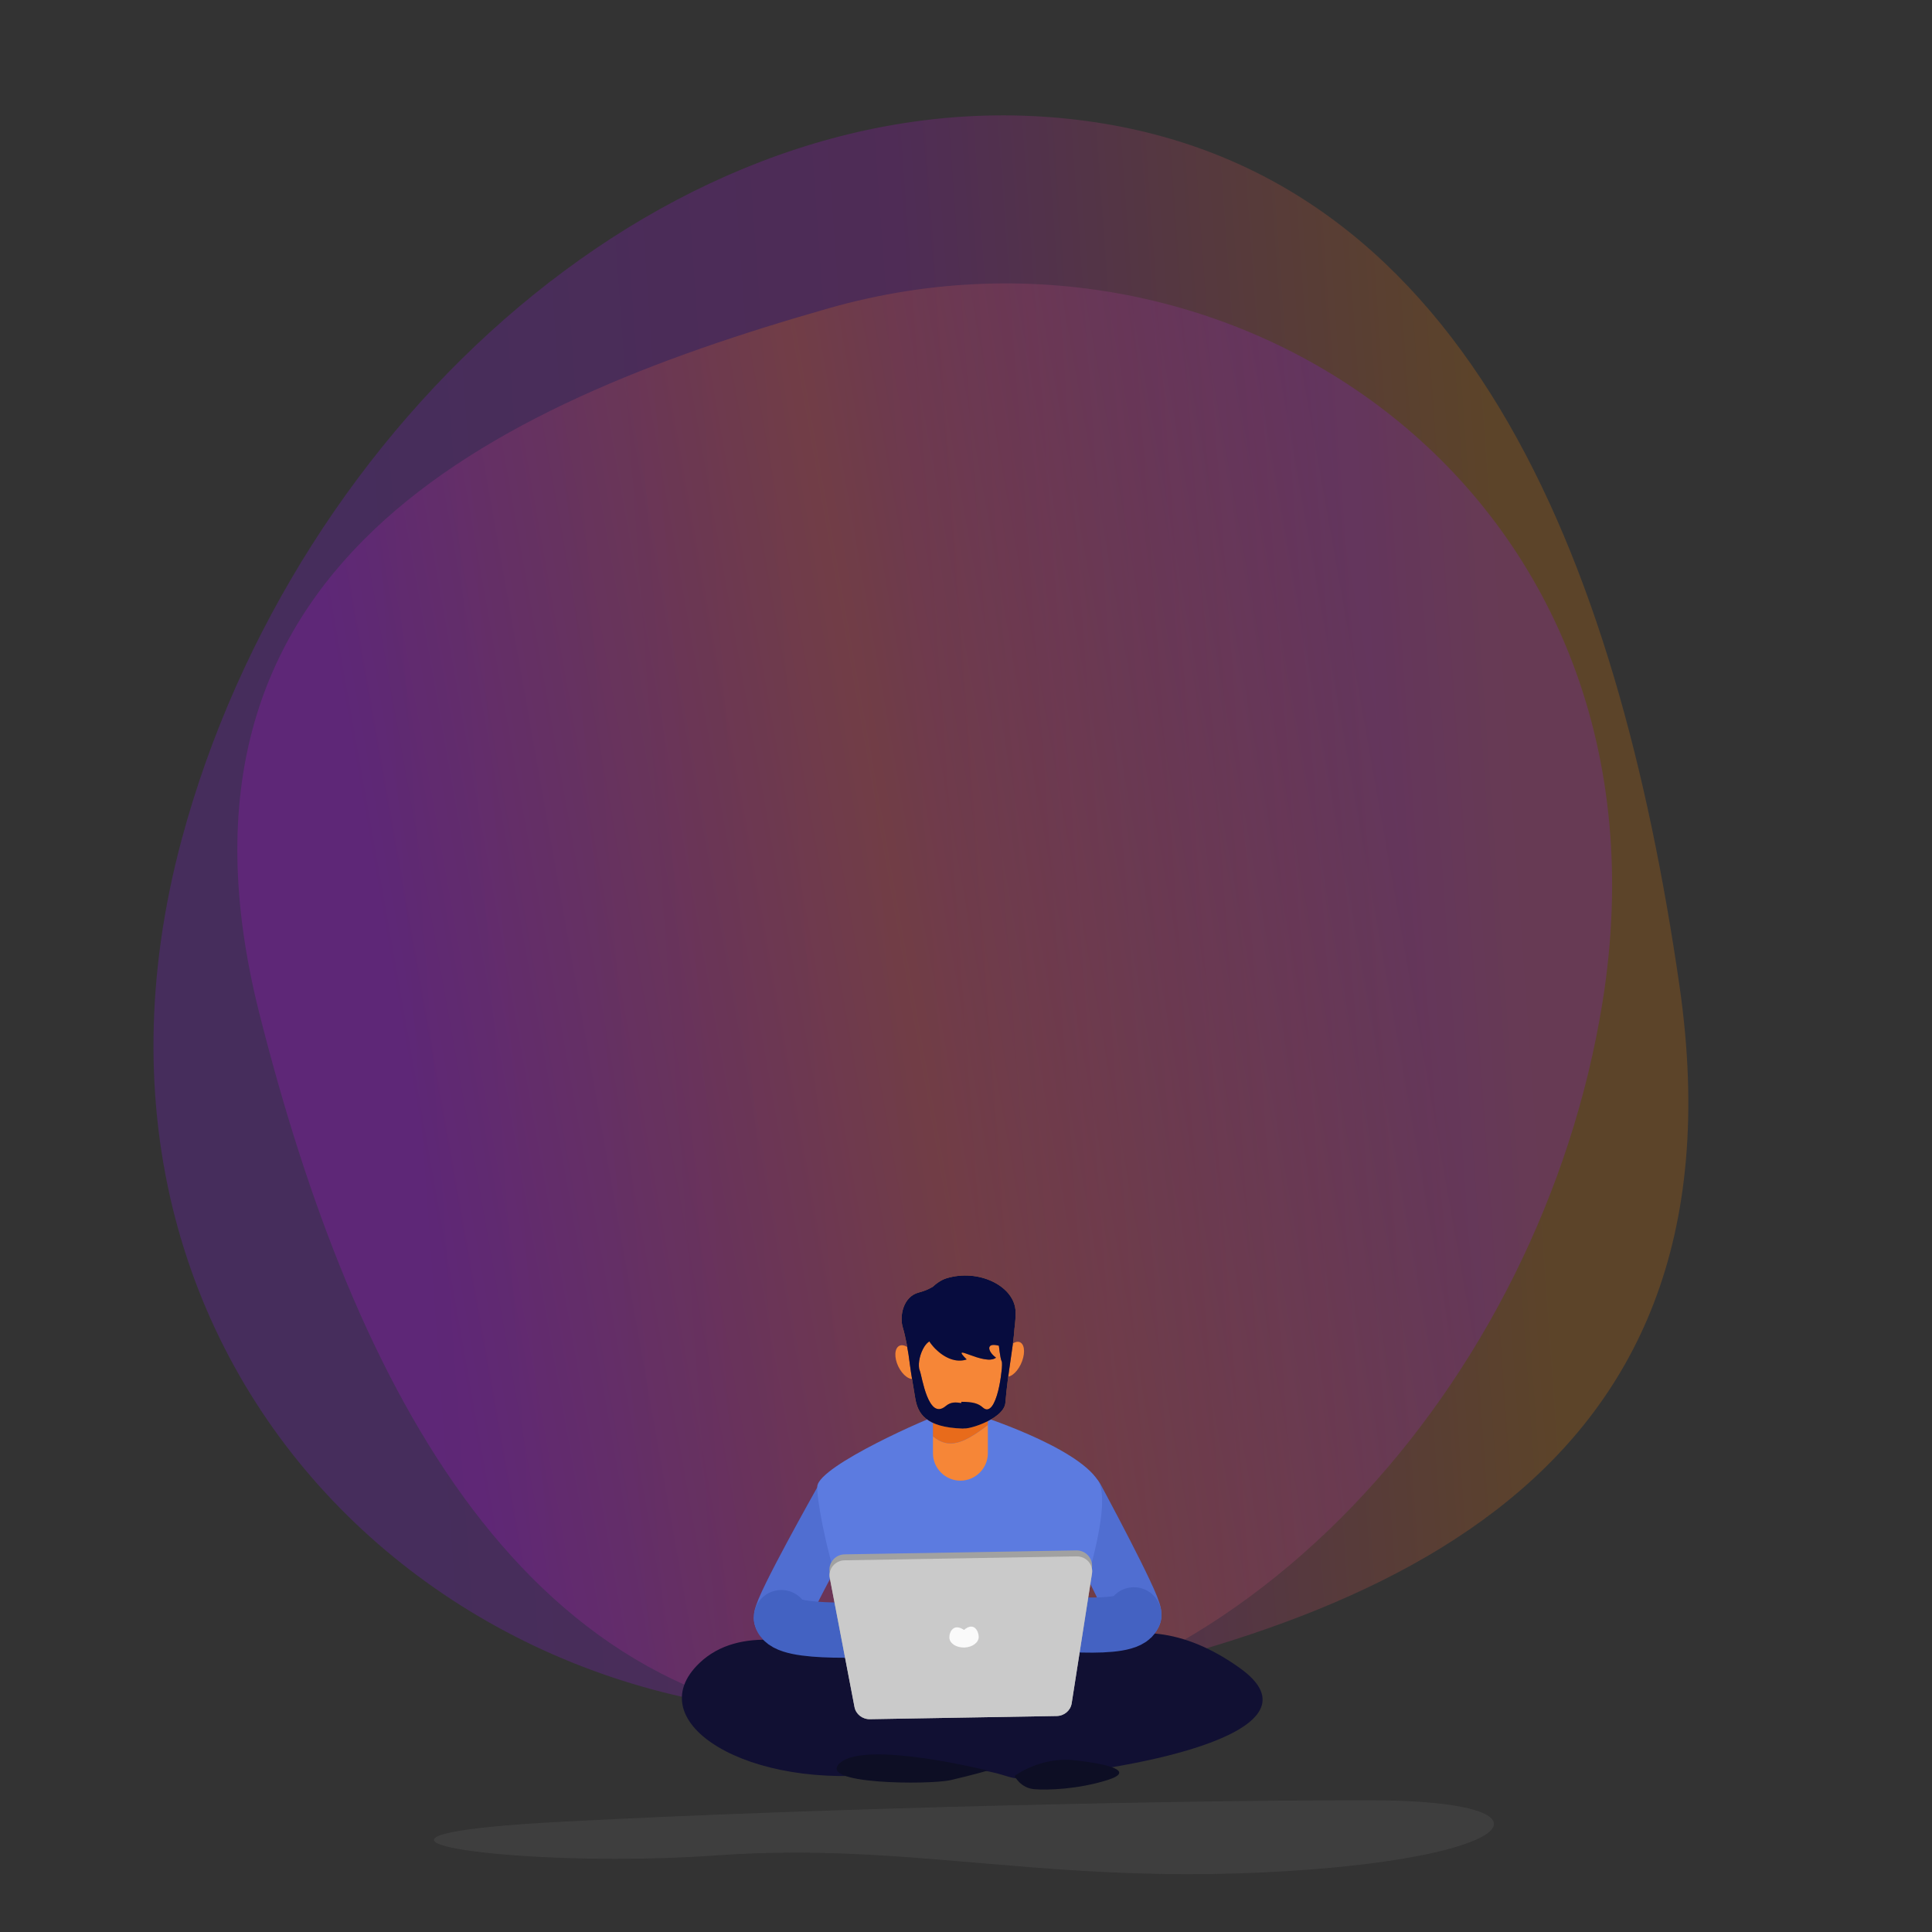 <svg xmlns="http://www.w3.org/2000/svg" viewBox="0 0 1000 1000" width="1000" height="1000"
    preserveAspectRatio="xMidYMid meet"
    style="width: 100%; height: 100%; transform: translate3d(0px, 0px, 0px);">
    <rect x="0" y="0" width="1000" height="1000" fill="#333333" stroke="none"/>
    <defs>
        <clipPath id="__lottie_element_57">
            <rect width="1000" height="1000" x="0" y="0"></rect>
        </clipPath>
        <clipPath id="__lottie_element_83">
            <path fill="#ffffff" clip-rule="nonzero"
                d=" M3131.61,1273.52 C3131.61,1412.28 3019.13,1524.76 2880.37,1524.76 C2741.62,1524.76 2629.13,1412.28 2629.13,1273.52 C2629.13,1134.77 2741.62,1022.28 2880.37,1022.28 C3019.13,1022.28 3131.61,1134.77 3131.61,1273.52"
                fill-opacity="1"></path>
        </clipPath>
        <clipPath id="__lottie_element_86">
            <path fill="#ffffff" clip-rule="nonzero"
                d=" M1719.116,1229.11 C1719.116,1418.368 1565.689,1571.795 1376.432,1571.795 C1187.175,1571.795 1033.751,1418.368 1033.751,1229.11 C1033.751,1039.852 1187.174,886.429 1376.432,886.429 C1565.69,886.429 1719.116,1039.852 1719.116,1229.11"
                fill-opacity="1"></path>
        </clipPath>
        <clipPath id="__lottie_element_92">
            <path fill="#ffffff" clip-rule="nonzero"
                d=" M1154.83,681.077 C1154.83,890.945 984.696,1061.08 774.828,1061.08 C564.96,1061.08 394.828,890.945 394.828,681.077 C394.828,471.209 564.96,301.077 774.828,301.077 C984.696,301.077 1154.83,471.209 1154.83,681.077"
                fill-opacity="1"></path>
        </clipPath>
        <clipPath id="__lottie_element_95">
            <path fill="#ffffff" clip-rule="nonzero"
                d=" M2570.87,649.265 C2570.87,843.13 2413.71,1000.29 2219.85,1000.29 C2025.98,1000.29 1868.82,843.13 1868.82,649.265 C1868.82,455.398 2025.98,298.239 2219.85,298.239 C2413.71,298.239 2570.87,455.398 2570.87,649.265"
                fill-opacity="1"></path>
        </clipPath>
        <clipPath id="__lottie_element_101">
            <path fill="#ffffff" clip-rule="nonzero"
                d=" M659.264,1624.83 C659.264,1798.85 518.191,1939.92 344.169,1939.92 C170.148,1939.92 29.075,1798.85 29.075,1624.83 C29.075,1450.81 170.148,1309.73 344.169,1309.73 C518.191,1309.73 659.264,1450.81 659.264,1624.83"
                fill-opacity="1"></path>
        </clipPath>
        <linearGradient id="__lottie_element_112" spreadMethod="pad" gradientUnits="userSpaceOnUse"
            x1="-294" y1="54" x2="276" y2="-48">
            <stop offset="0%" stop-color="rgb(255,133,2)"></stop>
            <stop offset="50%" stop-color="rgb(189,16,224)"></stop>
            <stop offset="100%" stop-color="rgb(144,19,254)"></stop>
        </linearGradient>
        <linearGradient id="__lottie_element_113" spreadMethod="pad" gradientUnits="userSpaceOnUse"
            x1="-294" y1="54" x2="276" y2="-48">
            <stop offset="0%" stop-color="rgb(189,16,224)"></stop>
            <stop offset="50%" stop-color="rgb(255,133,2)"></stop>
            <stop offset="100%" stop-color="rgb(144,19,254)"></stop>
        </linearGradient>
    </defs>
    <g clip-path="url(#__lottie_element_57)">
        <g transform="matrix(0.91,0,0,0.919,480,540)" opacity="1"
            style="display: block;">
            <g opacity="1"
                transform="matrix(-1.114,-0.117,0.117,-1.114,2,-75)">
                <path fill="url(#__lottie_element_112)" fill-opacity="0.2"
                    d=" M-58,-395 C176,-461 428,-287 382,-4 C347.177,210.236 174.136,403 -28,403 C-230.136,403 -328.373,212.319 -382,2 C-446,-249 -252.546,-340.128 -58,-395z"></path>
            </g>
            <g opacity="1" transform="matrix(1,0,0,1,2,-19)">
                <path fill="url(#__lottie_element_113)" fill-opacity="0.2"
                    d=" M-58,-395 C176,-461 428,-287 382,-4 C347.177,210.236 174.136,403 -28,403 C-230.136,403 -328.373,212.319 -382,2 C-446,-249 -252.546,-340.128 -58,-395z"></path>
            </g>
        </g>
        <g transform="matrix(1,0,0,1,500,500)" opacity="0.245" style="display: none;">
            <g opacity="1" transform="matrix(1,0,0,1,0,0)">
                <path stroke-linecap="round" stroke-linejoin="round" fill-opacity="0"
                    stroke-dasharray=" 2 10" stroke-dashoffset="232.494"
                    stroke="rgb(189,16,224)" stroke-opacity="1" stroke-width="2"
                    d=" M-42,326.5 C-42,326.5 -243,171 -243,171 C-243,171 45,-30 45,-30 C45,-30 -176,-157 -176,-157 M56.735,309.879 C56.735,309.879 219,-214 219,-214 C219,-214 280,118 280,118 M25,265.5 C25,265.5 62.5,-27.5 62.5,-27.5 C62.5,-27.5 211,-216 211,-216 C211,-216 -176,-157 -176,-157 M67,331 C67,331 272,108 272,108 C272,108 -268,163 -268,163 C-268,163 -176,-157 -176,-157 M-35,295.5 C-35,295.5 -176,-157 -176,-157"></path>
            </g>
        </g>
        <g
            transform="matrix(0.28,0,0,0.28,60.54,219.94)"
            opacity="1" style="display: block;">
            <g opacity="1" transform="matrix(1,0,0,1,1529.274,2610.72)">
                <path fill="rgb(74,74,74)" fill-opacity="0.5"
                    d=" M452.18,68.28 C311.92,68.28 190.15,58.31 73.38,48.35 C-43.4,38.38 -155.169,28.41 -275.519,28.41 C-322.409,28.41 -370.619,29.93 -420.919,33.54 C-482.159,37.95 -545.74,39.86 -606.62,39.86 C-905.592,39.86 -1138.791,-6.19 -702.16,-28.87 C-191.16,-55.4 455.18,-68.28 765.75,-68.28 C774.6,-68.28 783.19,-68.27 791.49,-68.25 C1138.79,-67.38 1080.291,34.42 637.271,62.42 C571.741,66.56 510.37,68.28 452.18,68.28z"></path>
            </g>
            <g opacity="1" transform="matrix(1,0,0,1,-489.286,124.192)">
                <g opacity="1" transform="matrix(1,0,0,1,2087.14,2210.99)">
                    <path fill="rgb(17,16,51)" fill-opacity="1"
                        d=" M-32.97,53.8 C-32.97,53.8 -375.61,-184.19 -520.55,-46.96 C-636.28,62.61 -430.85,191.34 -168.05,156.72 C16.93,132.36 37.9,167.75 70.3,166.98 C311.41,148.51 636.28,76.37 478.18,-36.96 C262.81,-191.34 117.12,-27.67 42.08,13.07 C-32.97,53.8 -32.97,53.8 -32.97,53.8z"></path>
                </g>
                <g opacity="1" transform="matrix(1,0,0,1,2062.47,1988.205)">
                    <path stroke-linecap="round" stroke-linejoin="round" fill-opacity="0"
                        stroke="rgb(80,110,209)" stroke-opacity="1" stroke-width="102"
                        d=" M200.638,-129.063 C200.638,-129.063 306.616,67.366 306.77,87.135 M-234.042,-123.705 C-234.042,-123.705 -344.756,72.723 -344.917,92.492"></path>
                </g>
                <g opacity="1" transform="matrix(1,0,0,1,2062.47,1988.205)">
                    <path fill="rgb(92,123,224)" fill-opacity="1"
                        d=" M-51.18,-283.025 C-64.77,-280.885 -275.98,-188.745 -278.57,-150.155 C-281.16,-111.565 -220.71,201.545 -103.78,242.285 C13.14,283.025 143.94,242.285 143.94,242.285 C143.94,242.285 281.16,-96.485 240.42,-160.805 C199.68,-225.135 15.29,-283.025 15.29,-283.025 C15.29,-283.025 -51.18,-283.025 -51.18,-283.025z"></path>
                </g>
                <g opacity="1"
                    transform="matrix(0.971,-0.239,0.239,0.971,2030.246,1908.282)">
                    <path stroke-linecap="round" stroke-linejoin="round" fill-opacity="0"
                        stroke="rgb(67,98,194)" stroke-opacity="1" stroke-width="102"
                        d=" M-344.917,92.492 C-345.188,125.773 -189.399,154.866 -98.327,170.938"></path>
                </g>
                <g opacity="1"
                    transform="matrix(0.956,0.292,-0.292,0.956,2101.294,1902.535)">
                    <path stroke-linecap="round" stroke-linejoin="round" fill-opacity="0"
                        stroke="rgb(68,98,194)" stroke-opacity="1" stroke-width="102"
                        d=" M306.77,87.135 C307.03,120.416 157.906,149.509 70.731,165.581"></path>
                </g>
                <g opacity="1" transform="matrix(1,0,0,1,2048.45,1662.8)">
                    <path fill="rgb(246,134,55)" fill-opacity="1"
                        d=" M0,164.6 C-27.91,164.6 -50.75,141.76 -50.75,113.85 C-50.75,113.85 -50.75,-56.96 -50.75,-56.96 C-50.75,-84.87 -27.91,-107.71 0,-107.71 C27.91,-107.71 50.75,-84.87 50.75,-56.96 C50.75,-56.96 50.75,113.85 50.75,113.85 C50.75,141.76 27.91,164.6 0,164.6z M0,-107.71 C-27.91,-107.71 -50.75,-84.87 -50.75,-56.96 C-50.75,-56.96 -50.75,82.71 -50.75,82.71 C-20.83,107.71 8.14,94.61 50.75,61.6 C50.75,61.6 50.75,-56.96 50.75,-56.96 C50.75,-84.87 27.91,-107.71 0,-107.71z"></path>
                    <path fill="rgb(232,107,27)" fill-opacity="1"
                        d=" M0,-107.71 C-27.91,-107.71 -50.75,-84.87 -50.75,-56.96 C-50.75,-56.96 -50.75,82.71 -50.75,82.71 C-20.83,107.71 8.14,94.61 50.75,61.6 C50.75,61.6 50.75,-56.96 50.75,-56.96 C50.75,-84.87 27.91,-107.71 0,-107.71z"></path>
                </g>
                <g opacity="1" transform="matrix(1,0,0,1,2050.735,1611.65)">
                    <path fill="rgb(246,134,55)" fill-opacity="1"
                        d=" M109.095,1.09 C100.755,18.12 87.215,27.56 78.845,22.18 C70.485,16.8 70.455,-1.36 78.795,-18.38 C87.135,-35.41 100.675,-44.85 109.045,-39.47 C117.415,-34.09 117.435,-15.93 109.095,1.09z M-87.245,-17.12 C-77.605,-1.62 -75.755,17.09 -83.115,24.69 C-90.475,32.3 -104.255,25.9 -113.905,10.41 C-123.545,-5.08 -125.395,-23.8 -118.035,-31.4 C-110.675,-39 -96.895,-32.61 -87.245,-17.12z M87.275,0 C87.275,62.07 48.195,112.38 -0.005,112.38 C-48.205,112.38 -87.275,62.07 -87.275,0 C-87.275,-62.07 -48.205,-112.38 -0.005,-112.38 C48.195,-112.38 87.275,-62.07 87.275,0z M-27.855,-158.41 C-48.701,-152.089 -74.392,-126.511 -76.13,-96.955 C-79.117,-46.135 -29.467,5.179 9.37,-8.309 C-24.539,-42.24 41.696,4.843 63.524,-11.575 C46.294,-24.049 43.765,-43.578 75.725,-31.411 C97.853,-22.987 100.788,-87.502 99.452,-100.483 C94.852,-145.173 30.635,-176.16 -27.855,-158.41z M-48.235,-40.11 C-48.235,-40.11 -0.255,-36.83 20.125,-39.02 C40.495,-41.21 36.555,-70.35 53.635,-67.06 C70.725,-63.77 67.445,-21.71 74.015,-4.62 C77.084,3.364 65.309,104.133 38.987,80.327 C30.819,72.94 20.328,70.038 -0.195,70.01 C-2.687,70.007 3.194,114.585 2.264,117.68 C-0.106,125.58 78.184,104.172 80.85,71.789 C85.575,14.403 95.705,-32.88 97.675,-65.75 C99.645,-98.61 85.185,-120.3 58.895,-134.75 C32.605,-149.21 -20.625,-154.47 -31.805,-153.81 C-42.975,-153.16 -49.795,-139.69 -79.075,-132.13 C-108.365,-124.56 -115.265,-88.09 -108.695,-67.06 C-104.1,-52.352 -98.378,-22.778 -95.616,1.493 C-94.429,11.925 -87.132,55.497 -85.749,63.598 C-81.149,90.548 -67.779,117.402 2.434,119.5 C12.962,119.815 4.733,73.37 -1.142,72.317 C-11.369,70.484 -20.242,70.144 -29.58,77.95 C-62.038,105.082 -73.2,22.917 -77.155,13.25 C-85.695,-7.65 -64.005,-55.23 -48.235,-40.11z"></path>
                    <path fill="rgb(7,12,62)" fill-opacity="1"
                        d=" M-27.855,-158.41 C-48.701,-152.089 -74.392,-126.511 -76.13,-96.955 C-79.117,-46.135 -29.467,5.179 9.37,-8.309 C-24.539,-42.24 41.696,4.843 63.524,-11.575 C46.294,-24.049 43.765,-43.578 75.725,-31.411 C97.853,-22.987 100.788,-87.502 99.452,-100.483 C94.852,-145.173 30.635,-176.16 -27.855,-158.41z M-48.235,-40.11 C-48.235,-40.11 -0.255,-36.83 20.125,-39.02 C40.495,-41.21 36.555,-70.35 53.635,-67.06 C70.725,-63.77 67.445,-21.71 74.015,-4.62 C77.084,3.364 65.309,104.133 38.987,80.327 C30.819,72.94 20.328,70.038 -0.195,70.01 C-2.687,70.007 3.194,114.585 2.264,117.68 C-0.106,125.58 78.184,104.172 80.85,71.789 C85.575,14.403 95.705,-32.88 97.675,-65.75 C99.645,-98.61 85.185,-120.3 58.895,-134.75 C32.605,-149.21 -20.625,-154.47 -31.805,-153.81 C-42.975,-153.16 -49.795,-139.69 -79.075,-132.13 C-108.365,-124.56 -115.265,-88.09 -108.695,-67.06 C-104.1,-52.352 -98.378,-22.778 -95.616,1.493 C-94.429,11.925 -87.132,55.497 -85.749,63.598 C-81.149,90.548 -67.779,117.402 2.434,119.5 C12.962,119.815 4.733,73.37 -1.142,72.317 C-11.369,70.484 -20.242,70.144 -29.58,77.95 C-62.038,105.082 -73.2,22.917 -77.155,13.25 C-85.695,-7.65 -64.005,-55.23 -48.235,-40.11z"></path>
                </g>
                <g opacity="1" transform="matrix(1,0,0,1,2261.08,2368.785)">
                    <path fill="rgb(13,14,36)" fill-opacity="1"
                        d=" M-112.57,4.455 C-112.57,4.455 -65.4,-31.085 -3.22,-24.655 C58.96,-18.225 112.57,-4.665 58.96,12.135 C5.36,28.945 -50.39,31.085 -76.12,28.945 C-101.85,26.805 -112.57,4.455 -112.57,4.455z M-161.88,-5.455 C-163.95,-5.815 -384.87,-61.105 -434.18,-20.365 C-483.5,20.365 -269.09,21.065 -230.49,12.135 C-191.9,3.215 -161.88,-5.455 -161.88,-5.455z"></path>
                </g>
                <g opacity="1"
                    transform="matrix(1,-0.017,0.017,1,2051.293,2118.203)">
                    <path fill="rgb(161,161,161)" fill-opacity="1"
                        d=" M172.63,147.195 C172.63,147.195 -172.63,147.195 -172.63,147.195 C-186.54,147.195 -198.42,137.145 -200.72,123.425 C-200.72,123.425 -242.35,-125.035 -242.35,-125.035 C-245.26,-142.405 -231.87,-158.215 -214.26,-158.215 C-214.26,-158.215 214.26,-158.215 214.26,-158.215 C231.87,-158.215 245.26,-142.405 242.35,-125.035 C242.35,-125.035 200.72,123.425 200.72,123.425 C198.42,137.145 186.54,147.195 172.63,147.195z M172.63,147.195 C172.63,147.195 -172.63,147.195 -172.63,147.195 C-186.54,147.195 -198.42,137.515 -200.72,124.285 C-200.72,124.285 -242.35,-115.215 -242.35,-115.215 C-245.26,-131.955 -231.87,-147.195 -214.26,-147.195 C-214.26,-147.195 214.26,-147.195 214.26,-147.195 C231.87,-147.195 245.26,-131.955 242.35,-115.215 C242.35,-115.215 200.72,124.285 200.72,124.285 C198.42,137.515 186.54,147.195 172.63,147.195z M4.055,-14.791 C22.597,-29.977 30.884,-12.443 31.05,-1.862 C31.216,8.719 19.199,17.487 4.209,17.722 C-10.781,17.957 -23.067,9.57 -23.233,-1.011 C-23.399,-11.592 -14.903,-28.191 4.055,-14.791z"></path>
                    <path fill="rgb(202,202,202)" fill-opacity="1"
                        d=" M172.63,147.195 C172.63,147.195 -172.63,147.195 -172.63,147.195 C-186.54,147.195 -198.42,137.515 -200.72,124.285 C-200.72,124.285 -242.35,-115.215 -242.35,-115.215 C-245.26,-131.955 -231.87,-147.195 -214.26,-147.195 C-214.26,-147.195 214.26,-147.195 214.26,-147.195 C231.87,-147.195 245.26,-131.955 242.35,-115.215 C242.35,-115.215 200.72,124.285 200.72,124.285 C198.42,137.515 186.54,147.195 172.63,147.195z M4.055,-14.791 C22.597,-29.977 30.884,-12.443 31.05,-1.862 C31.216,8.719 19.199,17.487 4.209,17.722 C-10.781,17.957 -23.067,9.57 -23.233,-1.011 C-23.399,-11.592 -14.903,-28.191 4.055,-14.791z"></path>
                    <path fill="rgb(250,250,250)" fill-opacity="1"
                        d=" M4.055,-14.791 C22.597,-29.977 30.884,-12.443 31.05,-1.862 C31.216,8.719 19.199,17.487 4.209,17.722 C-10.781,17.957 -23.067,9.57 -23.233,-1.011 C-23.399,-11.592 -14.903,-28.191 4.055,-14.791z"></path>
                </g>
            </g>
        </g>
        <g clip-path="url(#__lottie_element_101)" style="display: block;"
            transform="matrix(0,0,0,0,232.767,660.751)" opacity="1">
            <g opacity="1" transform="matrix(1,0,0,1,343.67,1624.325)">
                <path fill="rgb(248,252,255)" fill-opacity="1"
                    d=" M315.094,0.005 C315.094,174.025 174.021,315.095 -0.001,315.095 C-174.022,315.095 -315.094,174.025 -315.094,0.005 C-315.094,-174.015 -174.022,-315.095 -0.001,-315.095 C174.021,-315.095 315.094,-174.015 315.094,0.005z"></path>
            </g>
            <g opacity="1" transform="matrix(1,0,0,1,533.946,1575.04)">
                <path fill="rgb(246,134,55)" fill-opacity="1"
                    d=" M-79.83,62.5 C-79.83,62.5 -63.598,35.06 -55.825,27.75 C-48.053,20.43 -21.807,6.25 -17.826,6.16 C-11.017,6.02 -41.194,26.38 -41.194,26.38 C-41.194,26.38 -37.079,52.9 -40.737,62.5 C-44.394,72.1 -82.802,84.9 -82.802,84.9 C-82.802,84.9 -79.83,62.5 -79.83,62.5z M-37.13,23.91 C-37.13,23.91 -27.254,33.1 -14.909,27.16 C-2.563,21.22 42.509,-10.64 41.138,-18.41 C39.766,-26.18 18.703,-28.04 18.703,-28.04 C18.703,-28.04 -46.547,23.54 -37.13,23.91z M-25.253,22.71 C-33.705,21.36 -5.893,-0.76 3.199,-9.91 C12.293,-19.05 18.159,-23.32 18.159,-23.32 C18.159,-23.32 33.705,-21.43 33.705,-18.41 C33.705,-15.39 -10.878,20.21 -10.878,20.21 C-10.878,20.21 -21.44,23.32 -25.253,22.71z"></path>
                <path fill="rgb(27,37,127)" fill-opacity="1"
                    d=" M-37.13,23.91 C-37.13,23.91 -27.254,33.1 -14.909,27.16 C-2.563,21.22 42.509,-10.64 41.138,-18.41 C39.766,-26.18 18.703,-28.04 18.703,-28.04 C18.703,-28.04 -46.547,23.54 -37.13,23.91z M-25.253,22.71 C-33.705,21.36 -5.893,-0.76 3.199,-9.91 C12.293,-19.05 18.159,-23.32 18.159,-23.32 C18.159,-23.32 33.705,-21.43 33.705,-18.41 C33.705,-15.39 -10.878,20.21 -10.878,20.21 C-10.878,20.21 -21.44,23.32 -25.253,22.71z"></path>
                <path fill="rgb(144,19,254)" fill-opacity="1"
                    d=" M-25.253,22.71 C-33.705,21.36 -5.893,-0.76 3.199,-9.91 C12.293,-19.05 18.159,-23.32 18.159,-23.32 C18.159,-23.32 33.705,-21.43 33.705,-18.41 C33.705,-15.39 -10.878,20.21 -10.878,20.21 C-10.878,20.21 -21.44,23.32 -25.253,22.71z"></path>
            </g>
            <g opacity="1" transform="matrix(1,0,0,1,451.144,1670.675)">
                <path fill="rgb(120,93,240)" fill-opacity="1"
                    d=" M-27.205,-4.345 C-27.205,-4.345 -0.686,-44.125 5.258,-41.375 C11.203,-38.635 27.205,-4.345 27.205,-4.345 C27.205,-4.345 -19.432,44.125 -19.432,34.975 C-19.432,25.835 -27.205,-4.345 -27.205,-4.345z"></path>
            </g>
            <g opacity="1" transform="matrix(1,0,0,1,396.363,1491.595)">
                <path fill="rgb(246,134,55)" fill-opacity="1"
                    d=" M-45.76,-38.295 C-45.76,-38.295 -73.194,58.635 -91.483,98.865 C-108.508,136.324 -2.519,107.253 -13.11,92.025 C-22.849,78.022 -27.471,69.304 -27.471,62.295 C-27.471,47.655 -9.769,-14.525 -9.769,-14.525 C-9.769,-14.525 -45.76,-38.295 -45.76,-38.295z M-27.388,63.925 C-27.441,63.365 -27.471,62.825 -27.471,62.295 C-27.471,47.655 -9.769,-14.525 -9.769,-14.525 C-9.769,-14.525 -45.76,-38.295 -45.76,-38.295 C-45.76,-38.295 -52.13,-15.795 -60.775,12.025 C-49.597,45.415 -39.136,56.805 -27.388,63.925z M44.81,9.005 C38.161,39.125 17.352,60.555 -6.702,54.665 C-24.342,50.345 -51.458,25.675 -42.764,-10.325 C-35.52,-40.315 -11.122,-60.555 13.061,-55.215 C37.244,-49.885 51.458,-21.125 44.81,9.005z"></path>
                <path fill="rgb(232,107,27)" fill-opacity="1"
                    d=" M-27.388,63.925 C-27.441,63.365 -27.471,62.825 -27.471,62.295 C-27.471,47.655 -9.769,-14.525 -9.769,-14.525 C-9.769,-14.525 -45.76,-38.295 -45.76,-38.295 C-45.76,-38.295 -52.13,-15.795 -60.775,12.025 C-49.597,45.415 -39.136,56.805 -27.388,63.925z M44.81,9.005 C38.161,39.125 17.352,60.555 -6.702,54.665 C-24.342,50.345 -51.458,25.675 -42.764,-10.325 C-35.52,-40.315 -11.122,-60.555 13.061,-55.215 C37.244,-49.885 51.458,-21.125 44.81,9.005z"></path>
                <path fill="rgb(246,134,55)" fill-opacity="1"
                    d=" M44.81,9.005 C38.161,39.125 17.352,60.555 -6.702,54.665 C-24.342,50.345 -51.458,25.675 -42.764,-10.325 C-35.52,-40.315 -11.122,-60.555 13.061,-55.215 C37.244,-49.885 51.458,-21.125 44.81,9.005z"></path>
            </g>
            <g opacity="1" transform="matrix(1,0,0,1,349.8,1616.48)">
                <g opacity="1" transform="matrix(1,0,0,1,0,0)">
                    <path fill="rgb(146,122,252)" fill-opacity="1"
                        d=" M-47.969,-77.23 C-47.512,-84.75 50.183,-46.13 50.793,-38.82 C51.403,-31.5 57.166,-4.21 65.258,10.49 C67.274,14.152 142.021,58.735 145.851,296.276 C126.372,310.793 -81.567,414.208 -73.756,335.275 C-65.122,248.02 -67.326,81.467 -65.452,67.33 C-60.153,27.35 -49.188,-57.11 -47.969,-77.23z"></path>
                </g>
            </g>
            <g opacity="1" transform="matrix(1,0,0,1,489.461,1668.525)">
                <path fill="rgb(246,134,55)" fill-opacity="1"
                    d=" M22.661,-13.491 C27.226,-25.345 31.86,-34.46 38.758,-39.365 C63.646,-57.065 84.091,-96.635 75.076,-98.195 C66.061,-99.755 29.577,-66.325 29.577,-66.325 C29.577,-66.325 39.073,-79.325 36.805,-80.405 C34.537,-81.495 16.157,-68.145 13.306,-52.385 C12.212,-46.34 6.343,-31.955 -2.149,-15.209 C-15.795,11.703 15.517,5.058 22.661,-13.491z"></path>
            </g>
            <g opacity="1" transform="matrix(1,0,0,1,392.266,1746.32)">
                <path fill="rgb(120,93,240)" fill-opacity="1"
                    d=" M-71.28,-129.83 C-115.532,-118.82 -95.288,14.81 -57.983,94.06 C-20.679,173.32 49.43,104.85 75.644,85.43 C85.598,78.06 92.154,70.59 96.465,64.16 C88.051,16.87 73.622,-33.87 55.814,-69.57 C14.05,-20.55 -5.809,-146.13 -71.28,-129.83z"></path>
                <g opacity="1" transform="matrix(1,0,0,1,0,0)"></g>
            </g>
            <g opacity="1" transform="matrix(1,0,0,1,412.988,1719.2)">
                <g opacity="1" transform="matrix(1,0,0,1,0,0)">
                    <path fill="rgb(146,122,252)" fill-opacity="1"
                        d=" M-78.705,-112.31 C-134.351,-106.73 -103.882,32.18 -63.192,88.26 C-22.503,144.35 35.414,90.09 53.703,57.78 C71.992,25.47 109.027,-29.47 109.027,-65.21 C109.027,-71.92 95.311,-73.29 78.851,-72.07 C63.35,-70.92 -6.672,25.47 -6.672,25.47 C-6.672,25.47 -30.051,-117.18 -78.705,-112.31z"></path>
                </g>
            </g>
            <g opacity="1" transform="matrix(1,0,0,1,391.555,1443.65)">
                <path fill="rgb(7,12,62)" fill-opacity="1"
                    d=" M27.452,-36.59 C85.535,-32.61 78.12,57.4 78.12,57.4 C78.12,57.4 30.219,58.79 15.934,54.64 C1.649,50.5 -12.896,39.31 -12.896,39.31 C-12.896,39.31 -21.684,73.41 -45.691,75.31 C-69.697,77.21 -69.697,77.21 -69.697,77.21 C-69.697,77.21 -85.535,12.49 -73.013,-16.7 C-47.049,-77.21 4.802,-46.92 27.452,-36.59z"></path>
            </g>
            <g opacity="1" transform="matrix(1,0,0,1,367.592,1489.585)">
                <path fill="rgb(246,134,55)" fill-opacity="1"
                    d=" M-11.945,4.645 C-8.506,13.485 -0.37,18.585 6.227,16.015 C12.824,13.455 15.384,4.205 11.946,-4.645 C8.507,-13.495 0.372,-18.585 -6.226,-16.025 C-12.823,-13.455 -15.384,-4.205 -11.945,4.645z"></path>
            </g>
            <g opacity="1" transform="matrix(1,0,0,1,216.364,1635.12)">
                <path fill="rgb(7,12,62)" fill-opacity="1"
                    d=" M-41.334,129.12 C-56.967,129.12 -81.547,122.74 -82.656,122.45 C-83.882,122.13 -84.658,120.92 -84.44,119.67 C-84.222,118.43 -83.079,117.56 -81.823,117.67 C-81.491,117.7 -48.457,120.52 -35.548,110.35 C-19.242,97.5 -28.351,76.49 -43.443,41.68 C-49.817,26.98 -57.041,10.32 -63.677,-8.95 C-76.255,-45.47 -62.744,-70.57 -49.194,-85.2 C-20.751,-115.9 34.668,-129.12 82.576,-116.61 C83.878,-116.27 84.658,-114.94 84.318,-113.64 C83.978,-112.34 82.649,-111.56 81.345,-111.9 C80.227,-112.19 79.102,-112.47 77.976,-112.73 C17.026,-111.71 -22.299,-97.56 -38.906,-70.69 C-53.434,-47.18 -50.441,-13.68 -30.01,28.87 C-10.072,70.4 -4.722,99.61 -14.107,115.69 C-18.766,123.67 -27.102,128.28 -38.212,129.02 C-39.202,129.09 -40.246,129.12 -41.334,129.12z M-59.259,122.42 C-51.909,123.65 -44.171,124.54 -38.535,124.16 C-28.979,123.52 -22.176,119.85 -18.315,113.23 C-12.457,103.2 -10.494,80.78 -34.404,30.98 C-55.6,-13.17 -58.509,-48.23 -43.05,-73.25 C-28.042,-97.54 3.932,-111.97 52.157,-116.29 C14.191,-118.05 -23.943,-105.29 -45.619,-81.89 C-63.753,-62.31 -68.404,-37.64 -59.069,-10.53 C-52.496,8.55 -45.31,25.12 -38.971,39.75 C-23.499,75.43 -13.278,99 -32.531,114.17 C-39.061,119.32 -49.576,121.54 -59.259,122.42z M110.595,-151.25 C110.595,-151.25 110.595,-126.04 110.595,-126.04 C110.595,-125.58 110.417,-125.15 110.101,-124.83 C110.101,-124.83 89.516,-103.74 89.516,-103.74 C89.147,-103.36 88.968,-102.83 89.036,-102.31 C89.534,-98.48 91.363,-81.07 88.922,-46.62 C86.387,-10.85 24.408,5.44 55.69,69.12 C86.971,132.79 50.315,202.19 -26.467,203.33 C-95.239,204.35 -87.168,133.36 -84.736,118.54 C-84.531,117.29 -83.11,116.68 -82.059,117.39 C-73.424,123.16 -38.803,144.73 -12.563,121.83 C15.96,96.93 -5.041,70.09 -34.052,2.83 C-79.963,-103.62 57.986,-114.87 77.322,-116.98 C91.031,-118.48 102.027,-139.7 107.265,-151.93 C108.009,-153.67 110.595,-153.14 110.595,-151.25z"></path>
            </g>
        </g>
        <g style="display: block;" transform="matrix(0,0,0,0,302.316,606.396)"
            opacity="1">
            <g opacity="1" transform="matrix(1,0,0,1,658.764,1708.085)"></g>
            <g opacity="1" transform="matrix(1,0,0,1,661.042,1704.985)">
                <path fill="rgb(54,73,150)" fill-opacity="1"
                    d=" M72.268,3.105 C72.268,44.275 38.892,77.645 -2.278,77.645 C-43.449,77.645 -76.823,44.275 -76.823,3.105 C-76.823,-38.065 -43.449,-71.445 -2.278,-71.445 C38.892,-71.445 72.268,-38.065 72.268,3.105z M-3.945,-46.005 C5.722,-47.335 14.055,-23.335 13.388,-15.665 C12.722,-8.005 31.388,-16.665 40.388,-10.005 C49.389,-3.335 46.722,31.335 40.388,33.665 C34.055,35.995 8.511,36.335 0.284,31.995 C-7.944,27.665 -13.5,28.475 -13.5,28.475 C-13.5,28.475 -17.737,-7.785 -17.737,-7.785 C-17.737,-7.785 -12.612,-9.335 -6.945,-14.335 C-1.278,-19.335 -3.945,-46.005 -3.945,-46.005z M-46.945,38.995 C-44.612,40.995 -22.278,46.835 -20.945,33.495 C-19.612,20.165 -24.528,-7.665 -24.528,-7.665 C-24.528,-7.665 -40.601,-8.595 -46.945,-5.345 C-49.39,-4.095 -49.278,36.995 -46.945,38.995z"></path>
                <path fill="rgb(254,254,254)" fill-opacity="1"
                    d=" M-3.945,-46.005 C5.722,-47.335 14.055,-23.335 13.388,-15.665 C12.722,-8.005 31.388,-16.665 40.388,-10.005 C49.389,-3.335 46.722,31.335 40.388,33.665 C34.055,35.995 8.511,36.335 0.284,31.995 C-7.944,27.665 -13.5,28.475 -13.5,28.475 C-13.5,28.475 -17.737,-7.785 -17.737,-7.785 C-17.737,-7.785 -12.612,-9.335 -6.945,-14.335 C-1.278,-19.335 -3.945,-46.005 -3.945,-46.005z M-46.945,38.995 C-44.612,40.995 -22.278,46.835 -20.945,33.495 C-19.612,20.165 -24.528,-7.665 -24.528,-7.665 C-24.528,-7.665 -40.601,-8.595 -46.945,-5.345 C-49.39,-4.095 -49.278,36.995 -46.945,38.995z"></path>
            </g>
        </g>
        <g clip-path="url(#__lottie_element_95)" style="display: block;"
            transform="matrix(0,0,0,0,775.957,609.594)" opacity="1">
            <g opacity="1" transform="matrix(1,0,0,1,0,0)"></g>
            <g opacity="1" transform="matrix(1,0,0,1,2219.345,648.765)">
                <path fill="rgb(248,253,255)" fill-opacity="1"
                    d=" M351.025,0 C351.025,193.865 193.865,351.026 0.005,351.026 C-193.865,351.026 -351.025,193.865 -351.025,0 C-351.025,-193.867 -193.865,-351.026 0.005,-351.026 C193.865,-351.026 351.025,-193.867 351.025,0z"></path>
            </g>
            <g opacity="1" transform="matrix(1,0,0,1,2115.11,633.537)">
                <path fill="rgb(27,37,127)" fill-opacity="1"
                    d=" M46.21,29.755 C46.21,29.755 33.92,41.2 18.56,33.802 C3.19,26.404 -52.9,-13.238 -51.2,-22.912 C-49.49,-32.586 -23.28,-34.901 -23.28,-34.901 C-23.28,-34.901 57.93,29.299 46.21,29.755z M31.43,28.262 C41.95,26.581 7.34,-0.949 -3.98,-12.329 C-15.3,-23.71 -22.6,-29.021 -22.6,-29.021 C-22.6,-29.021 -41.95,-26.666 -41.95,-22.912 C-41.95,-19.158 13.54,25.15 13.54,25.15 C13.54,25.15 26.68,29.021 31.43,28.262z"></path>
                <path fill="rgb(144,19,254)" fill-opacity="1"
                    d=" M31.43,28.262 C41.95,26.581 7.34,-0.949 -3.98,-12.329 C-15.3,-23.71 -22.6,-29.021 -22.6,-29.021 C-22.6,-29.021 -41.95,-26.666 -41.95,-22.912 C-41.95,-19.158 13.54,25.15 13.54,25.15 C13.54,25.15 26.68,29.021 31.43,28.262z"></path>
            </g>
            <g opacity="1" transform="matrix(1,0,0,1,2173.49,690.113)">
                <path fill="rgb(246,134,55)" fill-opacity="1"
                    d=" M40.97,21.206 C40.97,21.206 20.77,-12.936 11.1,-22.041 C1.42,-31.146 -31.24,-48.795 -36.19,-48.903 C-44.67,-49.088 -12.467,-25.534 -12.467,-25.534 C-12.467,-25.534 -21.399,-18.571 -22.718,-19.685 C-45.062,-38.56 -9.688,15.931 -7.68,21.206 C-3.13,33.156 44.67,49.089 44.67,49.089 C44.67,49.089 40.97,21.206 40.97,21.206z"></path>
            </g>
            <g opacity="1" transform="matrix(1,0,0,1,2218.16,752.562)">
                <path fill="rgb(148,155,47)" fill-opacity="1"
                    d=" M33.86,-5.406 C33.86,-5.406 0.86,-54.913 -6.54,-51.499 C-13.94,-48.085 -33.86,-5.406 -33.86,-5.406 C-33.86,-5.406 24.19,54.912 24.19,43.532 C24.19,32.15 33.86,-5.406 33.86,-5.406z"></path>
            </g>
            <g opacity="1" transform="matrix(1,0,0,1,2301.18,740.906)">
                <path fill="rgb(246,134,55)" fill-opacity="1"
                    d=" M42.11,-258.885 C42.11,-258.885 76.25,-138.247 99.01,-88.171 C121.78,-38.096 -18.309,-69.154 -5.179,-87.326 C11.501,-110.412 19.35,-123.505 19.35,-133.694 C19.35,-151.903 -2.68,-229.293 -2.68,-229.293 C-2.68,-229.293 42.11,-258.885 42.11,-258.885z M19.24,-131.664 C19.24,-131.664 19.24,-131.664 19.24,-131.664 C19.24,-131.664 19.24,-131.664 19.24,-131.664 C19.24,-131.664 19.24,-131.664 19.24,-131.664 C19.31,-132.354 19.35,-133.031 19.35,-133.694 C19.35,-151.903 -2.68,-229.293 -2.68,-229.293 C-2.68,-229.293 42.11,-258.885 42.11,-258.885 C42.11,-258.885 50.04,-230.877 60.8,-196.253 C46.89,-154.695 33.86,-140.527 19.24,-131.664z"></path>
                <path fill="rgb(232,107,27)" fill-opacity="1"
                    d=" M19.24,-131.664 C19.24,-131.664 19.24,-131.664 19.24,-131.664 C19.24,-131.664 19.24,-131.664 19.24,-131.664 C19.24,-131.664 19.24,-131.664 19.24,-131.664 C19.31,-132.354 19.35,-133.031 19.35,-133.694 C19.35,-151.903 -2.68,-229.293 -2.68,-229.293 C-2.68,-229.293 42.11,-258.885 42.11,-258.885 C42.11,-258.885 50.04,-230.877 60.8,-196.253 C46.89,-154.695 33.86,-140.527 19.24,-131.664z"></path>
            </g>
            <g opacity="1" transform="matrix(1,0,0,1,2342.67,699.156)">
                <path fill="rgb(184,199,65)" fill-opacity="1"
                    d=" M61.32,-110.154 C60.75,-119.522 -60.84,-71.46 -61.6,-62.355 C-62.35,-53.251 -69.53,-19.287 -79.6,-0.989 C-81.72,2.863 -173.17,114.451 -180.357,304.786 C-146.475,320.663 -3.527,299.273 85.903,243.091 C89.33,187.666 85.464,87.762 83.08,69.756 C76.48,19.993 62.83,-85.117 61.32,-110.154z"></path>
            </g>
            <g opacity="1" transform="matrix(1,0,0,1,2330.24,545.631)"></g>
            <g opacity="1" transform="matrix(1,0,0,1,2170.475,749.881)">
                <path fill="rgb(246,134,55)" fill-opacity="1"
                    d=" M47.215,-208.796 C56.675,-165.898 86.305,-135.39 120.555,-143.781 C145.665,-149.933 184.275,-185.061 171.895,-236.309 C161.585,-279.01 126.845,-307.823 92.415,-300.225 C57.985,-292.628 37.745,-251.693 47.215,-208.796z M-25.335,-9.074 C-32.028,-27.58 -38.208,-41.858 -48.235,-48.987 C-79.205,-71.01 -104.655,-120.264 -93.435,-122.206 C-82.215,-124.147 -36.805,-82.542 -36.805,-82.542 C-36.805,-82.542 -48.625,-98.716 -45.805,-100.066 C-42.985,-101.416 -20.105,-84.811 -16.555,-65.197 C-15.068,-56.956 -6.449,-36.265 5.781,-12.899 C22.662,19.353 -17.33,13.06 -25.335,-9.074z"></path>
            </g>
            <g opacity="1" transform="matrix(1,0,0,1,2281.41,829.856)">
                <path fill="rgb(148,155,47)" fill-opacity="1"
                    d=" M98.74,-144.737 C153.81,-131.028 128.62,35.281 82.19,133.914 C35.76,232.544 -51.49,147.336 -84.11,123.175 C-96.5,114 -104.66,104.703 -110.03,96.695 C-99.56,37.837 -81.6,-25.3 -59.43,-69.733 C-7.46,-8.725 17.26,-165.022 98.74,-144.737z M82.19,-156.676 C151.45,-149.734 113.52,23.141 62.88,92.944 C12.24,162.746 -59.83,95.22 -82.6,55.007 C-105.36,14.795 -151.45,-53.58 -151.45,-98.065 C-151.45,-106.411 -134.38,-108.118 -113.89,-106.6 C-94.6,-105.172 -7.46,14.795 -7.46,14.795 C-7.46,14.795 21.64,-162.746 82.19,-156.676z"></path>
                <path fill="rgb(184,199,65)" fill-opacity="1"
                    d=" M82.19,-156.676 C151.45,-149.734 113.52,23.141 62.88,92.944 C12.24,162.746 -59.83,95.22 -82.6,55.007 C-105.36,14.795 -151.45,-53.58 -151.45,-98.065 C-151.45,-106.411 -134.38,-108.118 -113.89,-106.6 C-94.6,-105.172 -7.46,14.795 -7.46,14.795 C-7.46,14.795 21.64,-162.746 82.19,-156.676z"></path>
            </g>
            <g opacity="1" transform="matrix(1,0,0,1,2303.625,537.046)">
                <path fill="rgb(7,12,62)" fill-opacity="1"
                    d=" M-107.085,-85.412 C-149.435,-67.586 -124.065,-11.193 -101.735,-9.079 C-79.415,-6.967 -53.595,-48.133 -40.335,-49.528 C-27.085,-50.924 -43.015,-26.503 -31.215,-20.921 C-19.405,-15.339 -8.395,-6.067 -4.955,8.586 C-1.525,23.238 7.915,55.132 -7.495,56.527 C-22.895,57.923 -39.645,41.177 -50.105,40.479 C-60.575,39.782 -69.665,42.808 -69.665,42.808 C-69.665,42.808 -43.085,79.552 -23.565,81.645 C-4.055,83.739 17.235,55.211 32.405,31.099 C47.575,6.988 41.135,-9.079 41.135,-9.079 C41.135,-9.079 56.645,8.384 66.415,6.988 C76.185,5.593 51.765,-8.362 51.065,-49.528 C50.365,-90.694 32.225,-112.324 9.895,-112.324 C-12.425,-112.324 -9.635,-123.687 -43.735,-122.79 C-74.465,-121.982 -97.155,-89.596 -107.085,-85.412z M-7.279,-12.459 C-7.918,-5.594 -5.867,0.674 -2.254,4.445 C-2.173,4.53 -2.091,4.613 -2.008,4.695 C-1.696,5.005 -1.373,5.297 -1.04,5.569 C-1.039,5.57 -1.039,5.57 -1.038,5.571 C-1.036,5.572 -1.035,5.574 -1.033,5.575 C-1.009,5.595 -0.984,5.615 -0.959,5.635 C0.408,6.734 1.947,7.507 3.61,7.879 C4.036,7.974 4.469,8.043 4.911,8.084 C5.066,8.098 5.221,8.11 5.376,8.117 C12.912,8.477 19.701,0.552 20.671,-9.863 C21.661,-20.492 16.201,-29.689 8.481,-30.406 C0.761,-31.123 -6.289,-23.088 -7.279,-12.459z"></path>
                <path fill="rgb(246,134,55)" fill-opacity="1"
                    d=" M-7.279,-12.459 C-7.918,-5.594 -5.867,0.674 -2.254,4.445 C-2.173,4.53 -2.091,4.613 -2.008,4.695 C-1.696,5.005 -1.373,5.297 -1.04,5.569 C-1.039,5.57 -1.039,5.57 -1.038,5.571 C-1.036,5.572 -1.035,5.574 -1.033,5.575 C-1.009,5.595 -0.984,5.615 -0.959,5.635 C0.408,6.734 1.947,7.507 3.61,7.879 C4.036,7.974 4.469,8.043 4.911,8.084 C5.066,8.098 5.221,8.11 5.376,8.117 C12.912,8.477 19.701,0.552 20.671,-9.863 C21.661,-20.492 16.201,-29.689 8.481,-30.406 C0.761,-31.123 -6.289,-23.088 -7.279,-12.459z"></path>
            </g>
        </g>
        <g clip-path="url(#__lottie_element_92)" style="display: block;"
            transform="matrix(0,0,0,0,298.352,342.502)" opacity="1">
            <g opacity="1" transform="matrix(1,0,0,1,0,0)"></g>
            <g opacity="1" transform="matrix(1,0,0,1,774.33,680.579)">
                <path fill="rgb(248,253,255)" fill-opacity="1"
                    d=" M380,-0.002 C380,209.866 209.866,380.001 -0.002,380.001 C-209.87,380.001 -380.002,209.866 -380.002,-0.002 C-380.002,-209.87 -209.87,-380.001 -0.002,-380.001 C209.866,-380.001 380,-209.87 380,-0.002z"></path>
            </g>
            <g opacity="1" transform="matrix(1,0,0,1,709.03,701.615)">
                <path fill="rgb(220,36,31)" fill-opacity="1"
                    d=" M-110.31,-80.988 C-60.042,-44.683 47.941,-28.857 82.384,-26.995 C116.826,-25.133 63.265,69.817 63.265,69.817 C63.265,69.817 -29.323,80.988 -73.075,69.817 C-116.826,58.647 -110.31,-80.988 -110.31,-80.988z"></path>
            </g>
            <g opacity="1" transform="matrix(1,0,0,1,789.057,560.873)">
                <path fill="rgb(66,51,83)" fill-opacity="1"
                    d=" M-12.526,-97.297 C18.626,-126.875 75.892,-89.168 81.293,-64.099 C95.183,0.388 101.33,67.069 84.428,93.267 C67.526,119.464 -71.684,126.875 -81.157,126.647 C-93.899,126.34 -101.329,83.15 -76.399,54.84 C-51.469,26.53 -40.369,-24.499 -35.801,-50.645 C-30.308,-82.086 -17.514,-92.561 -12.526,-97.297z"></path>
            </g>
            <g opacity="1" transform="matrix(1,0,0,1,878.489,561.108)">
                <path fill="rgb(66,51,83)" fill-opacity="1"
                    d=" M8.67,77.106 C8.67,77.106 8.462,77.091 8.462,77.091 C7.642,76.977 7.068,76.221 7.183,75.4 C14.487,22.7 4.719,-37.594 -17.124,-74.633 C-17.545,-75.346 -17.307,-76.266 -16.594,-76.687 C-15.881,-77.106 -14.961,-76.87 -14.54,-76.156 C7.621,-38.578 17.545,22.492 10.153,75.811 C10.05,76.562 9.407,77.106 8.67,77.106z"></path>
            </g>
            <g opacity="1" transform="matrix(1,0,0,1,876.081,538.876)">
                <path fill="rgb(66,51,83)" fill-opacity="1"
                    d=" M20.077,64.838 C20.077,64.838 19.982,64.834 19.982,64.834 C19.156,64.783 18.527,64.071 18.579,63.244 C21.561,15.519 -2.206,-44.291 -23.873,-61.991 C-24.515,-62.515 -24.609,-63.461 -24.086,-64.102 C-23.561,-64.744 -22.617,-64.838 -21.975,-64.315 C0.232,-46.172 24.609,14.856 21.573,63.432 C21.523,64.227 20.863,64.838 20.077,64.838z"></path>
            </g>
            <g opacity="1" transform="matrix(1,0,0,1,689.134,835.905)">
                <path fill="rgb(131,191,196)" fill-opacity="1"
                    d=" M23.059,-183.835 C12.449,-108.691 2.21,32.804 -28.51,67.247 C-59.229,101.69 -76.328,183.835 -76.328,183.835 C-76.328,183.835 22.949,129.616 63.581,-3.679 C76.328,-45.494 45.223,-143.134 37.68,-152.443 C30.136,-161.751 23.059,-183.835 23.059,-183.835z"></path>
            </g>
            <g opacity="1" transform="matrix(1,0,0,1,894.295,904.083)">
                <path fill="rgb(246,134,55)" fill-opacity="1"
                    d=" M33.029,-45.614 C26.894,-38.164 10.455,-2.066 2.119,-2.066 C-26.273,-2.066 -28.366,9.067 -43.769,17.222 C-63.55,27.694 -59.363,43.752 -57.966,44.682 C-56.57,45.614 -14.478,38.24 -0.346,29.034 C11.387,21.39 19.721,17.222 25.443,8.843 C31.167,0.465 63.55,-23.739 63.55,-23.739 C63.55,-23.739 33.029,-45.614 33.029,-45.614z"></path>
            </g>
            <g opacity="1" transform="matrix(1,0,0,1,937.097,764.284)">
                <path fill="rgb(154,216,224)" fill-opacity="1"
                    d=" M-38.497,-128.737 C-9.773,-111.386 -4.498,-95.25 23.739,-46.224 C51.975,2.803 56.94,20.49 68.113,38.177 C79.283,55.864 83.003,76.343 59.422,98.685 C36.897,120.025 26.38,128.737 14.017,125.4 C5.689,123.152 -0.891,98.892 -12.469,103.288 C-24.047,107.683 -3.568,73.551 6.983,63.932 C12.729,58.693 15.05,59.093 13.188,56.703 C11.327,54.313 -24.047,27.937 -53.525,-10.229 C-83.003,-48.395 -38.497,-128.737 -38.497,-128.737z"></path>
            </g>
            <g opacity="1" transform="matrix(1,0,0,1,975.296,827.638)">
                <path fill="rgb(131,191,196)" fill-opacity="1"
                    d=" M13.467,-8.731 C-0.511,-15.007 -17.976,-14.111 -30.803,-11.68 C-27.505,-8.908 -25.425,-7.182 -25.01,-6.65 C-23.149,-4.26 -25.47,-4.66 -31.216,0.579 C-33.253,2.435 -35.659,5.206 -38.134,8.436 C-28.359,3.255 -17.65,-1.4 -8.875,-2.68 C13.467,-5.938 14.862,0.113 26.494,7.56 C38.134,15.007 36.274,1.508 13.467,-8.731z"></path>
            </g>
            <g opacity="1" transform="matrix(1,0,0,1,890.789,710.995)">
                <path fill="rgb(131,191,196)" fill-opacity="1"
                    d=" M36.694,-49.474 C29.001,-59.985 20.807,-67.596 7.811,-75.447 C7.811,-75.447 -36.694,4.894 -7.216,43.061 C2.142,55.177 12.091,66.098 21.376,75.447 C21.979,49.732 24.683,-7.748 36.694,-49.474z"></path>
            </g>
            <g opacity="1" transform="matrix(1,0,0,1,811.596,753.049)">
                <path fill="rgb(154,216,224)" fill-opacity="1"
                    d=" M-22.302,-144.057 C-60.779,-135.369 -91.83,-124.02 -99.773,-101.702 C-103.628,-90.87 -81.311,87.887 -58.969,107.746 C-15.85,146.075 55.22,110.229 55.22,110.229 C55.22,110.229 87.491,29.862 100.294,-105.047 C103.627,-117.218 26.672,-141.111 14.26,-143.593 C1.849,-146.075 -22.302,-144.057 -22.302,-144.057z"></path>
            </g>
            <g opacity="1" transform="matrix(1,0,0,1,806.774,575.945)">
                <path fill="rgb(246,134,55)" fill-opacity="1"
                    d=" M-0.001,67.955 C-13.056,67.955 -23.738,57.273 -23.738,44.217 C-23.738,44.217 -23.738,-44.218 -23.738,-44.218 C-23.738,-57.273 -13.056,-67.955 -0.001,-67.955 C13.055,-67.955 23.738,-57.273 23.738,-44.218 C23.738,-44.218 23.738,44.217 23.738,44.217 C23.738,57.273 13.055,67.955 -0.001,67.955z"></path>
            </g>
            <g opacity="1" transform="matrix(1,0,0,1,806.774,561.774)">
                <path fill="rgb(232,107,27)" fill-opacity="1"
                    d=" M-0.001,-53.784 C-13.056,-53.784 -23.738,-43.102 -23.738,-30.047 C-23.738,-30.047 -23.738,9.989 -23.738,9.989 C-8.36,32.048 9.626,45.679 23.738,53.784 C23.738,53.784 23.738,-30.047 23.738,-30.047 C23.738,-43.102 13.055,-53.784 -0.001,-53.784z"></path>
            </g>
            <g opacity="1" transform="matrix(1,0,0,1,825.557,529.643)">
                <path fill="rgb(246,134,55)" fill-opacity="1"
                    d=" M41.656,-9.771 C49.076,21.862 36.442,51.88 13.436,57.277 C-9.57,62.673 -34.236,41.405 -41.656,9.772 C-49.076,-21.86 -36.441,-51.879 -13.435,-57.275 C9.571,-62.672 34.236,-41.403 41.656,-9.771z"></path>
            </g>
            <g opacity="1" transform="matrix(1,0,0,1,805.659,922.555)">
                <path fill="rgb(246,134,55)" fill-opacity="1"
                    d=" M-20.906,45.456 C-20.906,45.456 -58.672,64.57 -58.672,64.57 C-58.672,64.57 -20.906,45.456 -20.906,45.456z"></path>
            </g>
            <g opacity="1" transform="matrix(1,0,0,1,773.41,1028.671)">
                <path fill="rgb(232,107,27)" fill-opacity="1"
                    d=" M33.363,-31.91 C33.363,-31.91 -16.382,-20.396 -16.382,-20.396 C-16.382,-20.396 30.106,95.259 33.363,-31.91z"></path>
            </g>
            <g opacity="1" transform="matrix(1,0,0,1,815.099,922.7)">
                <path fill="rgb(154,216,224)" fill-opacity="1"
                    d=" M-90.382,-137.88 C-78.076,-65.565 -85.464,-55.791 -102.714,4.248 C-119.964,64.287 -120.193,223.46 -120.193,223.46 C-120.193,223.46 -73.418,243.01 17.104,234.63 C107.625,226.25 120.193,216.48 120.193,216.48 C120.193,216.48 109.901,61.494 96.895,15.418 C83.89,-30.659 63.551,-62.17 62.551,-91.793 C61.55,-121.416 -90.382,-137.88 -90.382,-137.88z"></path>
            </g>
            <g opacity="1" transform="matrix(1,0,0,1,602.159,492.316)">
                <path fill="rgb(66,51,83)" fill-opacity="1"
                    d=" M-41.09,68.786 C-55.794,48.133 -70.562,-8.071 -57.435,-13.814 C-44.307,-19.558 -47.589,-28.582 -34.461,-45.402 C-21.333,-62.222 31.588,-68.787 47.178,-40.48 C62.767,-12.174 69.45,-9.3 70.006,5.878 C70.562,21.057 33.229,58.799 33.229,58.799 C33.229,58.799 -41.09,68.786 -41.09,68.786z"></path>
            </g>
            <g opacity="1" transform="matrix(1,0,0,1,878.138,920.262)">
                <path fill="rgb(246,134,55)" fill-opacity="1"
                    d=" M29.688,-29.435 C25.403,-23.01 21.304,-18.244 18.276,-18.244 C-10.116,-18.244 -12.209,-7.111 -27.612,1.044 C-47.393,11.516 -43.206,27.573 -41.809,28.503 C-40.413,29.435 1.678,22.062 15.81,12.856 C27.543,5.212 35.878,1.043 41.6,-7.336 C42.694,-8.936 44.765,-11.117 47.393,-13.594 C41.023,-18.313 35.102,-23.631 29.688,-29.435z"></path>
            </g>
            <g opacity="1" transform="matrix(1,0,0,1,591.273,742.574)">
                <path fill="rgb(246,134,55)" fill-opacity="1"
                    d=" M-20.48,-254.133 C-20.48,-254.133 -29.789,-139.531 -50.268,-127.015 C-70.748,-114.499 -109.845,-67.955 -104.259,32.581 C-98.674,133.117 -91.227,176.482 -83.78,215.307 C-76.333,254.132 63.3,230.474 78.195,215.307 C93.089,200.141 109.845,61.442 78.195,-8.841 C46.544,-79.125 11.171,-118.846 7.447,-136.221 C3.723,-153.597 27.927,-223.412 27.927,-223.412 C27.927,-223.412 -20.48,-254.133 -20.48,-254.133z"></path>
            </g>
            <g opacity="1" transform="matrix(1,0,0,1,591.858,545.518)">
                <path fill="rgb(232,107,27)" fill-opacity="1"
                    d=" M6.481,57.076 C6.015,35.163 27.342,-26.356 27.342,-26.356 C27.342,-26.356 -21.065,-57.076 -21.065,-57.076 C-21.065,-57.076 -23.094,-32.094 -27.342,-4.185 C-21.065,34.616 -8.498,49.51 6.481,57.076z"></path>
            </g>
            <g opacity="1" transform="matrix(1,0,0,1,615.286,524.886)">
                <path fill="rgb(246,134,55)" fill-opacity="1"
                    d=" M43.887,-4.252 C48.551,29.413 36.956,55.768 12.718,59.126 C-11.52,62.484 -39.223,41.572 -43.887,7.908 C-48.551,-25.756 -32.683,-55.767 -8.445,-59.126 C15.793,-62.484 39.224,-37.916 43.887,-4.252z"></path>
            </g>
            <g opacity="1" transform="matrix(1,0,0,1,929.981,679.685)">
                <path fill="rgb(246,134,55)" fill-opacity="1"
                    d=" M-5.058,-30.199 C9.196,-21.34 20.058,0.83 13.82,18.827 C7.582,36.824 -1.063,13.731 -10.561,0.519 C-20.058,-12.692 -15.719,-36.824 -5.058,-30.199z"></path>
            </g>
            <g opacity="1" transform="matrix(1,0,0,1,634.707,969.539)">
                <path fill="rgb(54,73,150)" fill-opacity="1"
                    d=" M36.692,-79.164 C26.919,38.391 -84.409,151.271 -84.409,151.271 C-84.409,151.271 -70.19,-91.041 -70.19,-91.041 C-70.19,-91.041 36.692,-79.164 36.692,-79.164z"></path>
            </g>
            <g opacity="1" transform="matrix(1,0,0,1,611.552,969.539)">
                <path fill="rgb(35,51,132)" fill-opacity="1"
                    d=" M59.847,-79.164 C59.847,-79.164 -47.035,-91.041 -47.035,-91.041 C-47.035,-91.041 -61.253,151.271 -61.253,151.271 C-61.253,151.271 23.566,199.341 61.254,69.461 C58.008,12.422 56.684,-41.111 59.847,-79.164z"></path>
            </g>
            <g opacity="1" transform="matrix(1,0,0,1,538.056,982.119)">
                <path fill="rgb(54,73,150)" fill-opacity="1"
                    d=" M129.155,-52.379 C78.889,117.961 -69.561,182.681 -62.134,94.231 C-53.757,-5.551 -39.669,-78.462 -39.669,-78.462 C-39.669,-78.462 129.155,-52.379 129.155,-52.379z"></path>
            </g>
            <g opacity="1" transform="matrix(1,0,0,1,586.308,800.33)">
                <path fill="rgb(250,77,76)" fill-opacity="1"
                    d=" M83.16,-66.597 C66.161,-104.345 48.095,-133.265 34.429,-154.654 C28.4,-155.499 20.76,-156.259 12.086,-156.43 C-2.32,-156.715 -27.405,-175.199 -42.363,-187.341 C-43.316,-186.258 -44.296,-185.387 -45.303,-184.771 C-65.783,-172.255 -104.88,-125.71 -99.294,-25.174 C-93.709,75.362 -114.809,109.69 -107.362,148.515 C-99.915,187.34 68.265,172.718 83.16,157.551 C98.054,142.385 114.81,3.686 83.16,-66.597z"></path>
            </g>
            <g opacity="1" transform="matrix(1,0,0,1,576.833,626.76)">
                <path fill="rgb(250,77,76)" fill-opacity="1"
                    d=" M-38.311,-35.301 C-38.311,-35.301 -53.429,4.573 -53.429,4.573 C-53.429,4.573 42.367,43.514 42.367,43.514 C42.367,43.514 53.429,34.018 53.429,34.018 C53.429,34.018 38.643,12.485 42.367,-0.547 C46.09,-13.579 50.434,-17.306 42.367,-20.407 C34.299,-23.509 5.608,-28.474 -12.317,-35.301 C-30.243,-42.127 -35.196,-43.514 -38.311,-35.301z"></path>
            </g>
            <g opacity="1" transform="matrix(1,0,0,1,588.631,760.944)">
                <path fill="rgb(220,36,31)" fill-opacity="1"
                    d=" M98.825,91.766 C96.921,61.839 90.875,-4.924 80.838,-27.212 C77.139,-35.426 73.389,-43.196 69.646,-50.586 C69.646,-50.586 57.564,-55.831 57.564,-55.831 C57.564,-55.831 -9.46,-109.34 -53.211,-99.358 C-96.963,-89.376 -98.825,73.609 -73.691,91.475 C-48.557,109.34 -38.332,61.576 54.617,76.402 C69.754,78.816 86.43,92.946 98.825,91.766z"></path>
            </g>
            <g opacity="1" transform="matrix(1,0,0,1,945.6,762.961)">
                <path fill="rgb(54,73,150)" fill-opacity="1"
                    d=" M-101.479,137.829 C-99.429,139.338 -96.518,138.896 -95.009,136.847 C-95.009,136.847 102.46,-131.36 102.46,-131.36 C103.97,-133.409 103.53,-136.32 101.48,-137.829 C99.43,-139.338 96.52,-138.896 95.01,-136.846 C95.01,-136.846 -102.461,131.36 -102.461,131.36 C-103.97,133.409 -103.528,136.321 -101.479,137.829z"></path>
            </g>
            <g opacity="1" transform="matrix(1,0,0,1,1042.94,625.577)">
                <path fill="rgb(35,51,132)" fill-opacity="1"
                    d=" M16.46,9.971 C16.46,9.971 -16.46,9.971 -16.46,9.971 C-21.94,9.971 -26.43,5.483 -26.43,0 C-26.43,-5.483 -21.94,-9.971 -16.46,-9.971 C-16.46,-9.971 16.46,-9.971 16.46,-9.971 C21.95,-9.971 26.43,-5.483 26.43,0 C26.43,5.483 21.95,9.971 16.46,9.971z"></path>
            </g>
            <g opacity="1" transform="matrix(1,0,0,1,1050.685,583.297)">
                <path fill="rgb(66,51,83)" fill-opacity="1"
                    d=" M-1.005,-46.157 C-1.005,-46.157 30.705,-40.807 30.705,-40.807 C36.695,-39.796 40.115,-33.393 37.615,-27.854 C37.615,-27.854 6.885,40.342 6.885,40.342 C4.905,44.726 -0.095,46.872 -4.635,45.285 C-4.635,45.285 -32.555,35.524 -32.555,35.524 C-37.605,33.757 -40.115,28.091 -38.035,23.161 C-38.035,23.161 -11.095,-40.62 -11.095,-40.62 C-9.415,-44.579 -5.245,-46.872 -1.005,-46.157z"></path>
            </g>
            <g opacity="1" transform="matrix(1,0,0,1,1048.585,583.268)">
                <path fill="rgb(54,73,150)" fill-opacity="1"
                    d=" M-0.835,-40.665 C-0.835,-40.665 25.405,-35.952 25.405,-35.952 C30.365,-35.062 33.185,-29.419 31.125,-24.539 C31.125,-24.539 5.695,35.541 5.695,35.541 C4.055,39.403 -0.075,41.294 -3.835,39.896 C-3.835,39.896 -26.935,31.296 -26.935,31.296 C-31.115,29.74 -33.185,24.749 -31.465,20.405 C-31.465,20.405 -9.175,-35.788 -9.175,-35.788 C-7.795,-39.276 -4.345,-41.294 -0.835,-40.665z"></path>
            </g>
            <g opacity="1" transform="matrix(1,0,0,1,1010.005,525.688)">
                <path fill="rgb(254,204,22)" fill-opacity="1"
                    d=" M17.555,10.77 C17.325,10.77 17.085,10.715 16.865,10.599 C16.865,10.599 -18.256,-7.728 -18.256,-7.728 C-18.99,-8.11 -19.275,-9.017 -18.892,-9.751 C-18.508,-10.486 -17.602,-10.77 -16.867,-10.387 C-16.867,-10.387 18.255,7.94 18.255,7.94 C18.985,8.323 19.275,9.229 18.885,9.963 C18.625,10.476 18.095,10.77 17.555,10.77z"></path>
            </g>
            <g opacity="1" transform="matrix(1,0,0,1,1021.69,510.616)">
                <path fill="rgb(254,204,22)" fill-opacity="1"
                    d=" M12.38,18.46 C11.92,18.46 11.47,18.249 11.17,17.849 C11.17,17.849 -13.59,-15.875 -13.59,-15.875 C-14.08,-16.542 -13.94,-17.48 -13.27,-17.971 C-12.6,-18.46 -11.67,-18.318 -11.17,-17.649 C-11.17,-17.649 13.59,16.073 13.59,16.073 C14.08,16.741 13.94,17.68 13.27,18.17 C13,18.366 12.69,18.46 12.38,18.46z"></path>
            </g>
            <g opacity="1" transform="matrix(1,0,0,1,1003.579,565.239)">
                <path fill="rgb(254,204,22)" fill-opacity="1"
                    d=" M-21.471,8.446 C-22.106,8.446 -22.696,8.04 -22.899,7.402 C-23.151,6.613 -22.716,5.769 -21.927,5.517 C-21.927,5.517 21.011,-8.19 21.011,-8.19 C21.801,-8.446 22.641,-8.006 22.901,-7.218 C23.151,-6.429 22.711,-5.584 21.921,-5.332 C21.921,-5.332 -21.015,8.375 -21.015,8.375 C-21.166,8.423 -21.32,8.446 -21.471,8.446z"></path>
            </g>
            <g opacity="1" transform="matrix(1,0,0,1,1000.757,543.487)">
                <path fill="rgb(254,204,22)" fill-opacity="1"
                    d=" M26.493,5.77 C26.493,5.77 26.283,5.754 26.283,5.754 C-6.42,1.078 -24.313,-1.754 -26.902,-2.665 C-27.683,-2.939 -28.093,-3.796 -27.819,-4.578 C-27.543,-5.359 -26.69,-5.77 -25.906,-5.495 C-24.553,-5.018 -15.919,-3.31 26.703,2.784 C27.523,2.901 28.093,3.661 27.983,4.482 C27.873,5.229 27.233,5.77 26.493,5.77z"></path>
            </g>
            <g opacity="1" transform="matrix(1,0,0,1,1047.97,584.601)">
                <path fill="rgb(67,92,168)" fill-opacity="1"
                    d=" M-30.85,19.072 C-32.57,23.416 -30.5,28.407 -26.32,29.963 C-26.32,29.963 -23.52,31.005 -23.52,31.005 C-23.52,31.005 16.21,10.804 16.21,10.804 C16.21,10.804 31.74,-25.872 31.74,-25.872 C32.45,-27.569 32.57,-29.356 32.22,-31.005 C32.22,-31.005 -28.65,13.522 -28.65,13.522 C-28.65,13.522 -30.85,19.072 -30.85,19.072z"></path>
            </g>
            <g opacity="1" transform="matrix(1,0,0,1,1043.235,613.817)">
                <path fill="rgb(67,92,168)" fill-opacity="1"
                    d=" M-17.705,2.192 C-17.705,2.192 1.515,9.348 1.515,9.348 C5.275,10.746 9.405,8.854 11.045,4.992 C11.045,4.992 17.705,-10.745 17.705,-10.745 C6.295,-6.81 -8.825,-1.162 -17.705,2.192z"></path>
            </g>
            <g opacity="1" transform="matrix(1,0,0,1,915.001,772.405)">
                <path fill="rgb(246,134,55)" fill-opacity="1"
                    d=" M-60.565,3.991 C-60.565,3.991 -7.505,1.567 -7.505,1.567 C-7.505,1.567 19.634,-32.165 30.601,-25.294 C41.569,-18.424 60.565,-30.663 60.45,-18.424 C60.335,-6.184 44.934,25.637 26.525,28.901 C8.116,32.165 -33.995,28.901 -33.995,28.901 C-33.995,28.901 -60.565,3.991 -60.565,3.991z"></path>
            </g>
            <g opacity="1" transform="matrix(1,0,0,1,698.773,747.911)">
                <path fill="rgb(250,77,76)" fill-opacity="1"
                    d=" M-147.931,-95.841 C-116.849,-93.66 -11.083,-0.745 37.012,33.957 C103.09,23.205 182.234,24.021 182.234,24.021 C182.234,24.021 198.682,55.026 197.641,57.474 C196.601,59.921 90.428,96.778 27.702,94.192 C-35.025,91.606 -63.942,71.92 -111.809,66.208 C-142.979,62.489 -158.134,75.424 -175.369,57.474 C-192.604,39.523 -198.682,-52.601 -189.264,-71.177 C-179.845,-89.752 -161.267,-96.777 -147.931,-95.841z"></path>
            </g>
            <g opacity="1" transform="matrix(1,0,0,1,608.107,505.854)">
                <path fill="rgb(66,51,83)" fill-opacity="1"
                    d=" M-47.038,55.249 C-30.596,47.125 -38.766,31.332 -37.331,20.862 C-35.897,10.391 -40.469,2.004 -36.542,2.71 C-32.614,3.416 -33.496,42.904 -28.543,42.646 C-23.589,42.39 -25.43,12.851 -20.202,12.031 C-14.974,11.211 -12.923,3.859 -17.025,-9.08 C-21.128,-22.019 -17.845,-33.506 -6.769,-23.25 C4.307,-12.994 28.922,10.801 43.281,7.519 C57.639,4.238 56.819,-10.531 55.588,-12.172 C54.357,-13.813 17.435,-55.249 17.435,-55.249 C17.435,-55.249 -55.588,-13.404 -55.588,-13.404 C-55.588,-13.404 -57.639,24.75 -57.639,24.75 C-57.639,24.75 -47.038,55.249 -47.038,55.249z"></path>
            </g>
            <g opacity="1" transform="matrix(1,0,0,1,565.176,525.42)">
                <path fill="rgb(246,134,55)" fill-opacity="1"
                    d=" M9.002,-9.114 C9.986,0.806 10.317,15.849 11.181,18.009 C4.675,20.662 -3.652,15.331 -7.417,6.1 C-11.182,-3.131 -10.833,-15.242 -4.246,-17.688 C-0.144,-19.211 7.856,-20.663 9.002,-9.114z"></path>
            </g>
            <g opacity="1" transform="matrix(1,0,0,1,789.293,565.085)">
                <path fill="rgb(66,51,83)" fill-opacity="1"
                    d=" M73.915,-71.057 C63.559,-37.546 5.845,-37.081 3.052,-27.772 C0.26,-18.463 -0.426,17.7 -8.873,40.727 C-22.371,77.522 -28.427,89.675 -47.216,95.261 C-66.005,100.846 -73.915,69.716 -73.915,69.716 C-73.915,69.716 -40.235,25.288 -38.373,24.358 C-36.511,23.427 -18.785,-90.141 -18.785,-90.141 C-18.785,-90.141 26.324,-98.417 28.651,-99.632 C30.978,-100.847 63.559,-86.418 63.559,-86.418 C63.559,-86.418 73.915,-71.057 73.915,-71.057z"></path>
            </g>
        </g>
        <g style="display: block;" transform="matrix(0,0,0,0,369.528,263.899)"
            opacity="1">
            <g opacity="1" transform="matrix(1,0,0,1,3073.885,929.813)">
                <path fill="rgb(161,215,218)" fill-opacity="1"
                    d=" M110.398,-1.488 C110.398,51.163 67.732,93.851 15.058,93.851 C-37.569,93.851 -80.281,51.163 -80.281,-1.488 C-80.281,-54.144 -37.569,-96.827 15.058,-96.827 C67.732,-96.827 110.398,-54.144 110.398,-1.488z M57.225,-44.719 C57.225,-33.674 48.275,-24.719 37.225,-24.719 C26.185,-24.719 17.225,-33.674 17.225,-44.719 C17.225,-55.765 26.185,-64.719 37.225,-64.719 C48.275,-64.719 57.225,-55.765 57.225,-44.719z M57.225,45.281 C57.225,56.326 48.275,65.282 37.225,65.282 C26.185,65.282 17.225,56.326 17.225,45.281 C17.225,34.235 26.185,25.281 37.225,25.281 C48.275,25.281 57.225,34.235 57.225,45.281z M-17.775,1.808 C-17.775,12.854 -26.725,21.809 -37.775,21.809 C-48.815,21.809 -57.775,12.854 -57.775,1.808 C-57.775,-9.237 -48.815,-18.192 -37.775,-18.192 C-26.725,-18.192 -17.775,-9.237 -17.775,1.808z M37.225,49.282 C36.545,49.282 35.855,49.109 35.225,48.743 C35.225,48.743 -39.775,5.271 -39.775,5.271 C-40.995,4.566 -41.755,3.275 -41.775,1.869 C-41.795,0.465 -41.075,-0.848 -39.885,-1.59 C-39.885,-1.59 35.115,-48.117 35.115,-48.117 C36.995,-49.282 39.465,-48.706 40.625,-46.828 C41.795,-44.951 41.215,-42.485 39.335,-41.32 C39.335,-41.32 -29.995,1.693 -29.995,1.693 C-29.995,1.693 39.235,41.821 39.235,41.821 C41.145,42.929 41.795,45.376 40.685,47.287 C39.945,48.568 38.605,49.282 37.225,49.282z"></path>
                <path fill="rgb(255,255,255)" fill-opacity="1"
                    d=" M57.225,-44.719 C57.225,-33.674 48.275,-24.719 37.225,-24.719 C26.185,-24.719 17.225,-33.674 17.225,-44.719 C17.225,-55.765 26.185,-64.719 37.225,-64.719 C48.275,-64.719 57.225,-55.765 57.225,-44.719z M57.225,45.281 C57.225,56.326 48.275,65.282 37.225,65.282 C26.185,65.282 17.225,56.326 17.225,45.281 C17.225,34.235 26.185,25.281 37.225,25.281 C48.275,25.281 57.225,34.235 57.225,45.281z M-17.775,1.808 C-17.775,12.854 -26.725,21.809 -37.775,21.809 C-48.815,21.809 -57.775,12.854 -57.775,1.808 C-57.775,-9.237 -48.815,-18.192 -37.775,-18.192 C-26.725,-18.192 -17.775,-9.237 -17.775,1.808z M37.225,49.282 C36.545,49.282 35.855,49.109 35.225,48.743 C35.225,48.743 -39.775,5.271 -39.775,5.271 C-40.995,4.566 -41.755,3.275 -41.775,1.869 C-41.795,0.465 -41.075,-0.848 -39.885,-1.59 C-39.885,-1.59 35.115,-48.117 35.115,-48.117 C36.995,-49.282 39.465,-48.706 40.625,-46.828 C41.795,-44.951 41.215,-42.485 39.335,-41.32 C39.335,-41.32 -29.995,1.693 -29.995,1.693 C-29.995,1.693 39.235,41.821 39.235,41.821 C41.145,42.929 41.795,45.376 40.685,47.287 C39.945,48.568 38.605,49.282 37.225,49.282z"></path>
            </g>
        </g>
        <g clip-path="url(#__lottie_element_86)" style="display: block;"
            transform="matrix(0,0,0,0,542.212,482.168)" opacity="1">
            <g opacity="1" transform="matrix(1,0,0,1,774.33,680.579)">
                <path fill="rgb(248,253,255)" fill-opacity="1"
                    d=" M944.286,548.031 C944.286,737.289 790.86,890.716 601.603,890.716 C412.346,890.716 258.921,737.289 258.921,548.031 C258.921,358.773 412.345,205.35 601.603,205.35 C790.861,205.35 944.286,358.773 944.286,548.031z"></path>
            </g>
            <g opacity="1" transform="matrix(1,0,0,1,1203.22,1174.99)">
                <path fill="rgb(26,25,67)" fill-opacity="1"
                    d=" M126.02,-189.225 C126.02,-189.225 49.27,127.66 49.27,127.66 C49.27,127.66 264.84,107.14 282.31,62.31 C297.31,23.84 283.82,-87.63 283.33,-113.99 C283.25,-118.38 281.25,-122.32 278.65,-125.86 C261.13,-149.71 258.17,-154.81 236.97,-177.826 C210.37,-206.703 174.66,-232.54 126.02,-189.225z M264.07,88.05 C264.07,88.05 264.2,88.05 264.2,88.05 C271.93,87.65 278.44,84.09 283.57,77.45 C295.33,62.21 299.89,30.55 297.12,-16.65 C294.42,-62.56 285.77,-106.63 283.18,-119.05 C282.9,-120.37 281.61,-121.22 280.3,-120.94 C278.98,-120.66 278.14,-119.37 278.41,-118.06 C290.24,-61.25 303.83,43.22 279.71,74.47 C275.44,80.01 270.28,82.86 263.95,83.18 C262.61,83.25 261.57,84.39 261.64,85.74 C261.71,87.04 262.78,88.05 264.07,88.05z M144.26,-202.143 C50.79,-150.47 107.79,24.31 -10.76,86.63 C-43.61,103.89 -144.51,191.49 -78.4,307 C-35.15,382.56 94.11,366.28 136.66,299.4 C179.22,232.53 144.26,-202.143 144.26,-202.143z M-104.48,195.45 C-103.28,195.45 -102.23,194.56 -102.07,193.34 C-101.99,192.76 -93.71,135.02 -36.81,98.81 C-9.72,81.58 12.73,65.78 34.56,32.89 C58.06,-2.51 78.69,-55.5 99.5,-133.89 C99.85,-135.19 99.07,-136.52 97.77,-136.87 C96.48,-137.21 95.14,-136.44 94.79,-135.14 C51.76,26.95 15.38,59.83 -39.43,94.7 C-70.14,114.25 -86.84,139.8 -95.44,157.8 C-104.78,177.33 -106.82,192.08 -106.9,192.69 C-107.08,194.03 -106.14,195.25 -104.81,195.43 C-104.7,195.45 -104.59,195.45 -104.48,195.45z M-102.44,150.19 C-101.63,150.19 -100.84,149.79 -100.38,149.05 C-87.19,128.17 -70.4,111.05 -50.48,98.17 C-14.47,74.88 10.75,54.24 33.11,17.62 C53.91,-16.45 72.92,-64.52 104.74,-146.55 C105.22,-147.8 104.6,-149.21 103.35,-149.7 C102.1,-150.19 100.68,-149.57 100.19,-148.31 C36.59,15.67 23.85,44.3 -53.12,94.08 C-73.64,107.35 -90.93,124.97 -104.5,146.45 C-105.22,147.59 -104.88,149.09 -103.74,149.81 C-103.34,150.07 -102.89,150.19 -102.44,150.19z"></path>
            </g>
            <g opacity="1" transform="matrix(1,0,0,1,1480.515,1362.235)">
                <path fill="rgb(246,134,55)" fill-opacity="1"
                    d=" M-159.615,-188.725 C-159.615,-188.725 -134.535,-137.435 -134.535,-137.435 C-134.535,-137.435 -226.855,-66.765 -237.115,-13.195 C-247.375,40.385 -239.395,145.245 -239.395,145.245 C-239.395,145.245 -111.735,202.235 -125.415,206.795 C-139.095,211.355 -289.555,206.795 -298.665,195.395 C-307.785,183.995 -312.345,112.195 -308.925,22.145 C-305.505,-67.905 -284.995,-168.205 -261.055,-175.045 C-237.115,-181.885 -168.725,-159.085 -159.615,-188.725z M-136.265,-280.315 C-136.265,-280.315 -90.465,-256.795 -97.895,-239.475 C-105.315,-222.145 -111.505,-173.865 -110.265,-154.065 C-109.035,-134.265 -130.075,-119.405 -144.925,-124.365 C-159.775,-129.315 -163.495,-152.825 -163.495,-152.825 C-163.495,-152.825 -168.445,-213.475 -136.265,-280.315z M-127.695,-179.605 C-103.755,-143.125 -41.065,-147.685 -19.415,-118.055 C2.245,-88.415 45.156,68.772 45.156,68.772 C45.156,68.772 95.715,-90.695 95.715,-90.695 C95.715,-90.695 134.535,-97.215 121.925,-70.185 C99.505,-22.095 91.145,133.055 66.825,155.095 C39.785,179.605 12.875,159.655 -2.315,116.755 C-17.005,75.245 -53.605,-14.325 -79.825,-48.525 C-106.035,-82.715 -134.535,-137.435 -134.535,-137.435 C-134.535,-137.435 -127.695,-179.605 -127.695,-179.605z"></path>
            </g>
            <g opacity="1" transform="matrix(1,0,0,1,1341.99,1371.84)">
                <path fill="rgb(121,146,196)" fill-opacity="1"
                    d=" M-92.89,-184.65 C-45.02,-128.8 48.44,-131.08 68.96,-137.92 C89.48,-144.76 89.48,-144.76 89.48,-144.76 C89.48,-144.76 105.44,-150.46 119.11,-134.5 C132.79,-118.54 165.85,-18.24 171.54,4.56 C177.24,27.36 184.128,58.274 184.128,58.274 C184.128,58.274 161.91,94.32 161.91,123.96 C161.91,153.59 172.29,153.85 172.29,153.85 C172.29,153.85 141.91,147.04 135.07,128.8 C128.23,110.56 66.68,-54.71 66.68,-54.71 C66.68,-54.71 -103.15,-51.29 -103.15,-51.29 C-103.15,-51.29 -100.87,135.64 -100.87,135.64 C-100.87,135.64 -115.69,121.96 -136.21,135.64 C-156.72,149.32 -163.56,181.23 -160.14,185.79 C-156.72,190.35 -166.98,190.35 -166.98,186.93 C-166.98,183.51 -186.36,100.31 -172.68,-36.47 C-159,-173.25 -132.79,-188.07 -117.97,-189.21 C-103.15,-190.35 -92.89,-184.65 -92.89,-184.65z"></path>
            </g>
            <g opacity="1" transform="matrix(1,0,0,1,1226.195,1370.87)">
                <path fill="rgb(101,126,183)" fill-opacity="1"
                    d=" M287.705,70.09 C277.835,73.13 261.115,108.08 261.115,108.08 C261.115,108.08 223.115,25.25 211.715,-89.5 C211.715,-89.5 198.155,-11.65 198.155,-11.65 C216.875,38.62 246.265,117.5 250.865,129.77 C257.125,146.45 282.345,153.41 285.805,154.19 C284.865,153.87 282.775,152.6 281.045,147.6 C280.045,146.69 274.335,144.02 273.275,143.04 C264.155,134.68 267.955,114.92 274.035,92.89 C280.105,70.85 297.585,67.05 287.705,70.09z M20.815,-50.49 C20.815,-50.49 1.975,-136.61 1.975,-136.61 C-18.535,-107.73 -20.815,-8.94 -12.455,58.69 C-5.605,114.16 4.655,128.55 11.695,134.33 C13.775,135.56 14.925,136.61 14.925,136.61 C14.925,136.61 12.645,-50.32 12.645,-50.32 C12.645,-50.32 20.815,-50.49 20.815,-50.49z"></path>
            </g>
            <g opacity="1" transform="matrix(1,0,0,1,1343.43,1448.49)">
                <path fill="rgb(121,146,196)" fill-opacity="1"
                    d=" M-150.97,-214.99 C-116.02,-120.76 -133.49,-101.76 -87.5,8.84 C-61.8,70.61 -12.27,117.12 -12.27,117.12 C-12.27,117.12 27.63,127.38 77.78,123.96 C127.93,120.54 164.65,117.09 164.65,117.09 C164.65,117.09 111.97,85.21 109.69,63.55 C107.41,41.89 97.52,-44.01 110.44,-104.8 C120.53,-152.28 78.92,-199.75 78.92,-199.75 C78.92,-199.75 9.39,-203.17 9.39,-203.17 C9.39,-203.17 -150.97,-214.99 -150.97,-214.99z"></path>
            </g>
            <g opacity="1" transform="matrix(1,0,0,1,1341.99,1371.84)">
                <path fill="rgb(111,136,191)" fill-opacity="1"
                    d=" M82.1,155.44 C79.52,155.44 74.3,154.83 65.53,153.47 C21.45,146.63 -25.66,94.95 -46.18,61.52 C-66.7,28.08 -86.62,10.96 -87.98,6.04 C-89.62,0.1 -88.49,-2.14 -84.95,-2.14 C-75.36,-2.14 -48.01,14.32 -9.71,18.2 C5.53,19.75 21.29,20.14 35.26,20.14 C42.39,20.14 49.06,20.04 54.96,19.94 C60.85,19.83 65.98,19.73 70.03,19.73 C81.31,19.73 84.28,20.52 72.36,24.28 C43.49,33.4 -35.54,19.72 -21.11,48.6 C-4.11,82.58 15.95,115.47 45.01,135.23 C60.22,145.58 92.5,155.44 82.1,155.44z"></path>
            </g>
            <g opacity="1" transform="matrix(1,0,0,1,1362.325,1149.96)">
                <path fill="rgb(206,89,15)" fill-opacity="1"
                    d=" M7.795,49.53 C8.255,26.78 13.805,-12.04 20.295,-27.2 C25.615,-39.61 3.625,-55.2 -9.285,-63.05 C-9.285,-63.05 -20.195,-63.51 -20.195,-63.51 C-21.855,-59.89 -23.415,-56.29 -24.875,-52.72 C-36.395,22.94 -1.915,54.2 14.545,60.49 C21.645,63.2 29.595,63.51 36.395,62.89 C26.245,59.28 16.345,55.17 7.795,49.53z"></path>
            </g>
            <g opacity="1" transform="matrix(1,0,0,1,1339.555,1210.215)">
                <path fill="rgb(243,241,68)" fill-opacity="1"
                    d=" M9.685,23.035 C5.715,23.035 1.605,22.555 -2.475,21.565 C-12.015,19.235 -34.755,10.405 -40.045,-21.325 C-40.175,-22.075 -39.665,-22.785 -38.905,-22.915 C-38.155,-23.035 -37.445,-22.535 -37.315,-21.775 C-32.305,8.325 -10.825,16.685 -1.825,18.875 C12.155,22.285 26.975,19.145 32.655,11.565 C37.215,5.495 34.465,-7.445 34.445,-7.575 C34.275,-8.325 34.755,-9.055 35.495,-9.225 C36.245,-9.385 36.975,-8.915 37.145,-8.165 C37.265,-7.585 40.175,6.155 34.865,13.225 C30.175,19.475 20.505,23.035 9.685,23.035z"></path>
            </g>
            <g opacity="1" transform="matrix(1,0,0,1,1402.75,1102.96)">
                <path fill="rgb(246,134,55)" fill-opacity="1"
                    d=" M53.75,8.69 C46.02,49.52 28.16,82.46 -2.06,76.25 C-32.28,70.04 -64.05,26.92 -55.68,-13.79 C-47.32,-54.49 -16.05,-82.46 14.17,-76.25 C44.39,-70.04 64.05,-45.71 53.75,8.69z"></path>
            </g>
            <g opacity="1" transform="matrix(1,0,0,1,1573.94,1289.48)">
                <path fill="rgb(246,134,55)" fill-opacity="1"
                    d=" M-7.6,17.22 C-3.04,2.03 -10.13,-17.22 -10.13,-17.22 C-10.13,-17.22 10.13,-14.69 10.13,-14.69 C10.13,-14.69 -7.6,17.22 -7.6,17.22z"></path>
            </g>
            <g opacity="1" transform="matrix(1,0,0,1,1556.61,1194.55)">
                <path fill="rgb(76,99,172)" fill-opacity="1"
                    d=" M32,86.23 C32,86.23 -24.55,86.23 -24.55,86.23 C-27.98,86.23 -30.45,82.92 -29.46,79.64 C-29.46,79.64 6.23,-40.05 6.23,-40.05 C6.88,-42.22 8.88,-43.71 11.15,-43.71 C11.15,-43.71 67.69,-43.71 67.69,-43.71 C71.12,-43.71 73.59,-40.4 72.61,-37.11 C72.61,-37.11 36.91,82.57 36.91,82.57 C36.26,84.74 34.26,86.23 32,86.23z M39.09,86.23 C39.09,86.23 -17.46,86.23 -17.46,86.23 C-20.89,86.23 -23.35,82.92 -22.37,79.64 C-22.37,79.64 13.32,-40.05 13.32,-40.05 C13.97,-42.22 15.97,-43.71 18.24,-43.71 C18.24,-43.71 74.78,-43.71 74.78,-43.71 C78.22,-43.71 80.68,-40.4 79.7,-37.11 C79.7,-37.11 44,82.57 44,82.57 C43.36,84.74 41.36,86.23 39.09,86.23z M-1.85,-0.52 C-7.88,21.2 -11.94,39.04 -10.91,39.32 C-9.89,39.61 -4.17,22.23 1.85,0.51 C7.88,-21.21 11.94,-39.05 10.92,-39.33 C9.89,-39.61 4.18,-22.24 -1.85,-0.52z"></path>
                <path fill="rgb(35,51,132)" fill-opacity="1"
                    d=" M39.09,86.23 C39.09,86.23 -17.46,86.23 -17.46,86.23 C-20.89,86.23 -23.35,82.92 -22.37,79.64 C-22.37,79.64 13.32,-40.05 13.32,-40.05 C13.97,-42.22 15.97,-43.71 18.24,-43.71 C18.24,-43.71 74.78,-43.71 74.78,-43.71 C78.22,-43.71 80.68,-40.4 79.7,-37.11 C79.7,-37.11 44,82.57 44,82.57 C43.36,84.74 41.36,86.23 39.09,86.23z M-1.85,-0.52 C-7.88,21.2 -11.94,39.04 -10.91,39.32 C-9.89,39.61 -4.17,22.23 1.85,0.51 C7.88,-21.21 11.94,-39.05 10.92,-39.33 C9.89,-39.61 4.18,-22.24 -1.85,-0.52z"></path>
                <path fill="rgb(162,184,216)" fill-opacity="1"
                    d=" M-1.85,-0.52 C-7.88,21.2 -11.94,39.04 -10.91,39.32 C-9.89,39.61 -4.17,22.23 1.85,0.51 C7.88,-21.21 11.94,-39.05 10.92,-39.33 C9.89,-39.61 4.18,-22.24 -1.85,-0.52z"></path>
            </g>
            <g opacity="1" transform="matrix(1,0,0,1,1593.855,1248.91)">
                <path fill="rgb(246,134,55)" fill-opacity="1"
                    d=" M-0.665,67.42 C1.005,47.68 18.105,29.18 24.605,23.28 C26.585,21.49 27.705,18.94 27.675,16.27 C27.585,6.44 27.145,-16.79 25.105,-19.5 C22.515,-22.96 16.045,-67.42 13.025,-65.7 C10.005,-63.97 13.885,-25.12 13.885,-25.12 C13.885,-25.12 6.545,-28.57 2.665,-30.3 C-1.225,-32.02 -17.195,-14.32 -17.195,-14.32 C-17.195,-14.32 -24.685,4.6 -4.215,-3.5 C20.105,-13.13 1.865,13.72 -14.345,30.94 C-27.705,45.14 -16.335,48.28 -16.335,48.28 C-16.335,48.28 -5.545,47.84 -5.545,47.84 C-5.545,47.84 -0.665,67.42 -0.665,67.42z"></path>
            </g>
            <g opacity="1" transform="matrix(1,0,0,1,1577.86,1319.15)">
                <path fill="rgb(243,241,68)" fill-opacity="1"
                    d=" M9.19,12.83 C7.39,12.83 5.36,12.55 3.31,11.91 C-1.98,10.26 -11.21,4.95 -13.65,-12.12 C-13.76,-12.88 -13.23,-13.58 -12.48,-13.69 C-11.73,-13.8 -11.02,-13.27 -10.91,-12.51 C-8.87,1.77 -2,7.09 3.4,9.03 C7.91,10.65 11.75,9.99 12.77,9.47 C12.85,9.02 13.16,8.62 13.61,8.44 C14.32,8.16 15.13,8.5 15.41,9.21 C15.68,9.89 15.52,10.64 14.98,11.22 C14.08,12.2 11.9,12.83 9.19,12.83z M7.05,7.94 C5.38,7.94 3.63,7.82 1.97,7.57 C-7.85,6.15 -14.44,1.16 -16.1,-6.12 C-16.27,-6.87 -15.8,-7.61 -15.06,-7.78 C-14.32,-7.94 -13.57,-7.48 -13.4,-6.74 C-11.89,-0.1 -5.95,2.82 -1.23,4.1 C5.82,6.01 12.66,4.98 13.53,4.04 C13.91,3.38 14.73,3.17 15.39,3.55 C16.06,3.92 16.27,4.79 15.9,5.46 C14.94,7.17 11.21,7.94 7.05,7.94z"></path>
            </g>
            <g opacity="1" transform="matrix(1,0,0,1,1374.08,1082.14)">
                <path stroke-linecap="butt" stroke-linejoin="miter" fill-opacity="0"
                    stroke-miterlimit="4" stroke="rgb(255,255,255)" stroke-opacity="1"
                    stroke-width="7"
                    d=" M47.507,48.748 C46.969,48.748 46.431,48.704 45.884,48.62 C37.596,47.347 32.58,36.684 34.469,24.344 C36.357,12.006 44.348,3.328 52.626,4.598 C60.923,5.871 65.942,16.535 64.05,28.873 C62.281,40.408 55.197,48.748 47.507,48.748z M81.685,50.98 C81.412,50.98 81.139,50.963 80.857,50.92 C75.329,50.074 72.422,41.11 74.115,30.071 C75.807,19.04 81.26,11.352 86.787,12.196 C92.324,13.042 95.216,22.005 93.528,33.045 C92.768,38.018 91.15,42.585 88.974,45.896 C86.795,49.211 84.24,50.98 81.685,50.98z M-36.57,-12.85 C-36.57,-12.85 37.9,8.43 37.9,8.43 C39.2,8.8 -37.86,-13.21 -36.57,-12.85z"></path>
            </g>
            <g opacity="1" transform="matrix(1,0,0,1,1339.405,1101.27)">
                <path fill="rgb(26,25,67)" fill-opacity="1"
                    d=" M125.105,-52.43 C9.845,15.45 3.515,-30.14 3.515,-30.14 C3.515,-30.14 10.355,-94.99 10.355,-94.99 C10.355,-94.99 78.745,-91.19 78.745,-91.19 C78.745,-91.19 125.105,-52.43 125.105,-52.43z M12.435,-15.07 C15.115,-3.6 11.455,7.07 4.255,8.75 C-2.945,10.43 -10.955,2.49 -13.635,-8.98 C-16.315,-20.46 -12.655,-31.13 -5.455,-32.81 C1.745,-34.49 9.755,-26.55 12.435,-15.07z M4.535,0 C4.535,2.51 2.505,4.54 -0.005,4.54 C-2.505,4.54 -4.535,2.51 -4.535,0 C-4.535,-2.51 -2.505,-4.54 -0.005,-4.54 C2.505,-4.54 4.535,-2.51 4.535,0z"></path>
                <path fill="rgb(246,134,55)" fill-opacity="1"
                    d=" M12.435,-15.07 C15.115,-3.6 11.455,7.07 4.255,8.75 C-2.945,10.43 -10.955,2.49 -13.635,-8.98 C-16.315,-20.46 -12.655,-31.13 -5.455,-32.81 C1.745,-34.49 9.755,-26.55 12.435,-15.07z M4.535,0 C4.535,2.51 2.505,4.54 -0.005,4.54 C-2.505,4.54 -4.535,2.51 -4.535,0 C-4.535,-2.51 -2.505,-4.54 -0.005,-4.54 C2.505,-4.54 4.535,-2.51 4.535,0z"></path>
                <path fill="rgb(243,241,68)" fill-opacity="1"
                    d=" M4.535,0 C4.535,2.51 2.505,4.54 -0.005,4.54 C-2.505,4.54 -4.535,2.51 -4.535,0 C-4.535,-2.51 -2.505,-4.54 -0.005,-4.54 C2.505,-4.54 4.535,-2.51 4.535,0z"></path>
            </g>
        </g>
        <g clip-path="url(#__lottie_element_83)" style="display: block;"
            transform="matrix(0,0,0,0,698.904,293.386)" opacity="1">
            <g opacity="1" transform="matrix(1,0,0,1,2879.87,1273.02)">
                <path fill="rgb(248,253,255)" fill-opacity="1"
                    d=" M251.24,0 C251.24,138.76 138.76,251.24 0,251.24 C-138.75,251.24 -251.24,138.76 -251.24,0 C-251.24,-138.75 -138.75,-251.24 0,-251.24 C138.76,-251.24 251.24,-138.75 251.24,0z"></path>
            </g>
            <g opacity="1" transform="matrix(1,0,0,1,2968.475,1203.305)">
                <path fill="rgb(26,25,67)" fill-opacity="1"
                    d=" M-128.165,-49.995 C-147.315,-11.705 -131.465,32.385 -93.805,47.965 C-55.905,63.645 -14.455,54.735 4.695,16.455 C23.835,-21.835 9.615,-67.745 -27.065,-86.095 C-63.755,-104.445 -109.025,-88.275 -128.165,-49.995z M-24.975,53.025 C-26.885,53.025 -27.985,52.735 -28.125,52.695 C-29.415,52.325 -30.165,50.975 -29.805,49.685 C-29.435,48.395 -28.085,47.645 -26.795,48.005 C-26.735,48.025 -17.925,50.095 -4.735,38.385 C10.165,25.165 20.585,-4.865 5.155,-49.495 C4.715,-50.765 5.385,-52.145 6.655,-52.585 C7.925,-53.025 9.315,-52.355 9.755,-51.085 C30.165,7.935 6.305,35.105 -1.495,42.025 C-12.185,51.505 -20.655,53.025 -24.975,53.025z"></path>
            </g>
            <g opacity="1" transform="matrix(1,0,0,1,3022.97,1422.2)">
                <path fill="rgb(176,201,225)" fill-opacity="1"
                    d=" M-138,-119.9 C-159.79,-115.01 -187.31,-54.46 -200.78,-15.67 C-213.156,19.964 -233.36,63.403 -248.26,82.268 C-249.722,84.119 -129.131,124.004 -130.29,103.896 C-134.295,34.406 -138,-119.9 -138,-119.9z M-210.07,96.8 C-205.53,78.39 -203.79,13.39 -186.55,-51.76 C-172.31,-84.07 -153.68,-116.38 -138,-119.9 C-138,-119.9 -137.45,-96.96 -136.54,-64.79 C-141.031,-11.696 -147.846,59.977 -152.095,103.911 C-153.542,118.876 -215.33,118.15 -210.07,96.8z M-57.89,-133.32 C-57.89,-133.32 11.43,-94.58 27.59,-86.35 C39.45,-80.303 27.822,-21.691 5.654,52.136 C-2.384,78.905 -87.398,117.3 -178.335,103.92 C-176.503,84.357 -175.828,59.761 -180.31,29.42 C-192.16,-50.8 -144.17,-120.05 -138,-119.9 C-131.84,-119.74 -91.6,-133.32 -91.6,-133.32 C-91.6,-133.32 -57.89,-133.32 -57.89,-133.32z M-68.941,96.015 C-52.091,79.406 -61.309,48.363 -60.69,33.53 C-59.97,16.29 -30.52,-40.08 24.78,-82.82 C24.78,-82.82 29.85,-80.54 29.85,-80.54 C31.839,-60.71 19.453,1.503 5.071,59.5 C-9.043,116.416 -71.676,98.711 -68.941,96.015z M33.03,-81.81 C42.226,-52.412 52.479,-21.924 62.353,6.824 C72.232,35.588 53.985,30.67 41.706,40.885 C21.686,57.54 -1.718,76.673 -4.573,66.968 C-8.579,53.355 -12.993,33.896 -15.5,8.72 C-20.89,-45.41 26.7,-102.06 33.03,-81.81z"></path>
                <path fill="rgb(155,179,213)" fill-opacity="1"
                    d=" M-210.07,96.8 C-205.53,78.39 -203.79,13.39 -186.55,-51.76 C-172.31,-84.07 -153.68,-116.38 -138,-119.9 C-138,-119.9 -137.45,-96.96 -136.54,-64.79 C-141.031,-11.696 -147.846,59.977 -152.095,103.911 C-153.542,118.876 -215.33,118.15 -210.07,96.8z M-57.89,-133.32 C-57.89,-133.32 11.43,-94.58 27.59,-86.35 C39.45,-80.303 27.822,-21.691 5.654,52.136 C-2.384,78.905 -87.398,117.3 -178.335,103.92 C-176.503,84.357 -175.828,59.761 -180.31,29.42 C-192.16,-50.8 -144.17,-120.05 -138,-119.9 C-131.84,-119.74 -91.6,-133.32 -91.6,-133.32 C-91.6,-133.32 -57.89,-133.32 -57.89,-133.32z M-68.941,96.015 C-52.091,79.406 -61.309,48.363 -60.69,33.53 C-59.97,16.29 -30.52,-40.08 24.78,-82.82 C24.78,-82.82 29.85,-80.54 29.85,-80.54 C31.839,-60.71 19.453,1.503 5.071,59.5 C-9.043,116.416 -71.676,98.711 -68.941,96.015z M33.03,-81.81 C42.226,-52.412 52.479,-21.924 62.353,6.824 C72.232,35.588 53.985,30.67 41.706,40.885 C21.686,57.54 -1.718,76.673 -4.573,66.968 C-8.579,53.355 -12.993,33.896 -15.5,8.72 C-20.89,-45.41 26.7,-102.06 33.03,-81.81z"></path>
                <path fill="rgb(176,201,225)" fill-opacity="1"
                    d=" M-57.89,-133.32 C-57.89,-133.32 11.43,-94.58 27.59,-86.35 C39.45,-80.303 27.822,-21.691 5.654,52.136 C-2.384,78.905 -87.398,117.3 -178.335,103.92 C-176.503,84.357 -175.828,59.761 -180.31,29.42 C-192.16,-50.8 -144.17,-120.05 -138,-119.9 C-131.84,-119.74 -91.6,-133.32 -91.6,-133.32 C-91.6,-133.32 -57.89,-133.32 -57.89,-133.32z M-68.941,96.015 C-52.091,79.406 -61.309,48.363 -60.69,33.53 C-59.97,16.29 -30.52,-40.08 24.78,-82.82 C24.78,-82.82 29.85,-80.54 29.85,-80.54 C31.839,-60.71 19.453,1.503 5.071,59.5 C-9.043,116.416 -71.676,98.711 -68.941,96.015z M33.03,-81.81 C42.226,-52.412 52.479,-21.924 62.353,6.824 C72.232,35.588 53.985,30.67 41.706,40.885 C21.686,57.54 -1.718,76.673 -4.573,66.968 C-8.579,53.355 -12.993,33.896 -15.5,8.72 C-20.89,-45.41 26.7,-102.06 33.03,-81.81z"></path>
                <path fill="rgb(155,179,213)" fill-opacity="1"
                    d=" M-68.941,96.015 C-52.091,79.406 -61.309,48.363 -60.69,33.53 C-59.97,16.29 -30.52,-40.08 24.78,-82.82 C24.78,-82.82 29.85,-80.54 29.85,-80.54 C31.839,-60.71 19.453,1.503 5.071,59.5 C-9.043,116.416 -71.676,98.711 -68.941,96.015z M33.03,-81.81 C42.226,-52.412 52.479,-21.924 62.353,6.824 C72.232,35.588 53.985,30.67 41.706,40.885 C21.686,57.54 -1.718,76.673 -4.573,66.968 C-8.579,53.355 -12.993,33.896 -15.5,8.72 C-20.89,-45.41 26.7,-102.06 33.03,-81.81z"></path>
                <path fill="rgb(176,201,225)" fill-opacity="1"
                    d=" M33.03,-81.81 C42.226,-52.412 52.479,-21.924 62.353,6.824 C72.232,35.588 53.985,30.67 41.706,40.885 C21.686,57.54 -1.718,76.673 -4.573,66.968 C-8.579,53.355 -12.993,33.896 -15.5,8.72 C-20.89,-45.41 26.7,-102.06 33.03,-81.81z"></path>
            </g>
            <g opacity="1" transform="matrix(1,0,0,1,2922.375,1247.76)">
                <path fill="rgb(246,134,55)" fill-opacity="1"
                    d=" M17.325,-51.65 C17.325,-51.65 44.215,46.65 44.215,46.65 C44.215,46.65 -1.235,117.59 -13.725,111.29 C-26.225,104.99 -6.745,53.62 -6.745,46.65 C-6.745,39.67 -26.225,-32.35 -26.225,-32.35 C-26.225,-32.35 17.325,-51.65 17.325,-51.65z M-7.675,51.65 C-7.095,49.33 -6.745,47.58 -6.745,46.65 C-6.745,39.67 -26.225,-32.35 -26.225,-32.35 C-26.225,-32.35 17.325,-51.65 17.325,-51.65 C17.325,-51.65 26.225,-19.12 26.225,-19.12 C18.445,14.48 4.415,36.86 -7.675,51.65z"></path>
                <path fill="rgb(232,107,27)" fill-opacity="1"
                    d=" M-7.675,51.65 C-7.095,49.33 -6.745,47.58 -6.745,46.65 C-6.745,39.67 -26.225,-32.35 -26.225,-32.35 C-26.225,-32.35 17.325,-51.65 17.325,-51.65 C17.325,-51.65 26.225,-19.12 26.225,-19.12 C18.445,14.48 4.415,36.86 -7.675,51.65z"></path>
            </g>
            <g opacity="1" transform="matrix(1,0,0,1,2938.015,1215.26)">
                <path fill="rgb(246,134,55)" fill-opacity="1"
                    d=" M-98.965,-20.78 C-104.095,7.73 -81.518,50.044 -56.208,59.674 C-30.898,69.294 -19.605,46.42 -7.305,14.08 C4.995,-18.26 -5.555,-52.28 -30.865,-61.91 C-56.185,-71.53 -92.845,-54.83 -98.965,-20.78z M-13.305,-4.74 C-16.855,5.23 -13.775,15.43 -6.425,18.04 C0.925,20.66 9.755,14.7 13.305,4.74 C16.855,-5.23 13.775,-15.42 6.425,-18.04 C-0.925,-20.66 -9.755,-14.7 -13.305,-4.74z"></path>
            </g>
            <g opacity="1" transform="matrix(1,0,0,1,2965.365,1130.395)">
                <path fill="rgb(26,25,67)" fill-opacity="1"
                    d=" M-126.615,28.285 C-117.995,95.165 -36.735,86.555 -36.735,86.555 C-36.735,86.555 -19.975,64.515 -12.425,76.075 C-4.885,87.625 -22.895,8.265 -69.525,5.755 C-84.845,4.935 -126.615,28.285 -126.615,28.285z M-44.015,0.005 C-44.015,22.805 -24.315,41.295 -0.005,41.295 C24.305,41.295 44.015,22.805 44.015,0.005 C44.015,-22.805 24.305,-41.295 -0.005,-41.295 C-24.315,-41.295 -44.015,-22.805 -44.015,0.005z"></path>
            </g>
        </g>
        <g style="display: block;" transform="matrix(0,0,0,0,641.237,266.574)"
            opacity="1">
            <g opacity="1" transform="matrix(1,0,0,1,269.064,936.797)">
                <path fill="rgb(184,199,65)" fill-opacity="1"
                    d=" M75.93,4 C75.93,45.171 42.555,78.542 1.384,78.542 C-39.787,78.542 -73.161,45.171 -73.161,4 C-73.161,-37.171 -39.787,-70.546 1.384,-70.546 C42.555,-70.546 75.93,-37.171 75.93,4z M-34.178,43.505 C-45.184,-22.363 5.234,-23.989 5.234,-23.989 C5.234,-23.989 5.234,-43.505 5.234,-43.505 C5.234,-43.505 45.183,-3.554 45.183,-3.554 C45.183,-3.554 6.693,34.937 6.693,34.937 C6.693,34.937 6.693,12.604 6.693,12.604 C6.693,12.604 -12.656,13.418 -19.974,23.989 C-27.293,34.56 -34.178,43.505 -34.178,43.505z"></path>
                <path fill="rgb(254,254,254)" fill-opacity="1"
                    d=" M-34.178,43.505 C-45.184,-22.363 5.234,-23.989 5.234,-23.989 C5.234,-23.989 5.234,-43.505 5.234,-43.505 C5.234,-43.505 45.183,-3.554 45.183,-3.554 C45.183,-3.554 6.693,34.937 6.693,34.937 C6.693,34.937 6.693,12.604 6.693,12.604 C6.693,12.604 -12.656,13.418 -19.974,23.989 C-27.293,34.56 -34.178,43.505 -34.178,43.505z"></path>
            </g>
        </g>
        <g style="display: none;"
            transform="matrix(0.28,0,0,0.28,-123.947,377.63)"
            opacity="0.002">
            <g opacity="1" transform="matrix(1,0,0,1,1934.31,1276.915)">
                <path fill="rgb(147,186,228)" fill-opacity="1"
                    d=" M94.84,-29.715 C102.79,-29.715 109.38,-36.215 109.48,-44.165 C109.48,-44.165 110.79,-147.765 110.79,-147.765 C110.89,-155.715 104.47,-162.215 96.52,-162.215 C96.52,-162.215 -152.83,-162.215 -152.83,-162.215 C-160.78,-162.215 -167.37,-155.715 -167.47,-147.765 C-167.47,-147.765 -168.78,-44.165 -168.78,-44.165 C-168.88,-36.215 -162.46,-29.715 -154.51,-29.715 C-154.51,-29.715 94.84,-29.715 94.84,-29.715z M-23.67,-35.735 C-23.56,18.875 1.93,35.735 1.93,35.735 C1.93,35.735 -8.92,4.415 0.11,-10.845 C9.13,-26.095 23.67,-32.525 23.67,-32.525 C23.67,-32.525 -23.67,-35.735 -23.67,-35.735z"></path>
            </g>
            <g opacity="1" transform="matrix(1,0,0,1,1905.315,1180.95)">
                <path fill="rgb(254,254,254)" fill-opacity="1"
                    d=" M111.575,55.41 C111.575,55.41 -112.975,55.41 -112.975,55.41 C-119.865,55.41 -125.425,49.78 -125.335,42.89 C-125.335,42.89 -124.255,-42.89 -124.255,-42.89 C-124.165,-49.78 -118.455,-55.41 -111.575,-55.41 C-111.575,-55.41 112.975,-55.41 112.975,-55.41 C119.865,-55.41 125.425,-49.78 125.335,-42.89 C125.335,-42.89 124.255,42.89 124.255,42.89 C124.165,49.78 118.455,55.41 111.575,55.41z"></path>
            </g>
            <g opacity="1" transform="matrix(1,0,0,1,1980.645,1177.335)">
                <path fill="rgb(147,186,228)" fill-opacity="1"
                    d=" M-50.375,-14.055 C-50.375,-14.055 -172.515,-14.055 -172.515,-14.055 C-174.705,-14.055 -176.465,-15.845 -176.445,-18.025 C-176.445,-18.025 -176.435,-18.905 -176.435,-18.905 C-176.405,-21.095 -174.595,-22.885 -172.405,-22.885 C-172.405,-22.885 -50.265,-22.885 -50.265,-22.885 C-48.075,-22.885 -46.305,-21.095 -46.335,-18.905 C-46.335,-18.905 -46.345,-18.025 -46.345,-18.025 C-46.375,-15.845 -48.185,-14.055 -50.375,-14.055z M-50.605,4.415 C-50.605,4.415 -172.755,4.415 -172.755,4.415 C-174.935,4.415 -176.705,2.625 -176.675,0.445 C-176.675,0.445 -176.665,-0.435 -176.665,-0.435 C-176.635,-2.625 -174.825,-4.415 -172.635,-4.415 C-172.635,-4.415 -50.495,-4.415 -50.495,-4.415 C-48.305,-4.415 -46.545,-2.625 -46.565,-0.435 C-46.565,-0.435 -46.585,0.445 -46.585,0.445 C-46.605,2.625 -48.425,4.415 -50.605,4.415z M-50.875,25.295 C-50.875,25.295 -173.015,25.295 -173.015,25.295 C-175.205,25.295 -176.965,23.505 -176.945,21.325 C-176.945,21.325 -176.925,20.435 -176.925,20.435 C-176.905,18.255 -175.085,16.465 -172.905,16.465 C-172.905,16.465 -50.755,16.465 -50.755,16.465 C-48.575,16.465 -46.805,18.255 -46.835,20.435 C-46.835,20.435 -46.845,21.325 -46.845,21.325 C-46.875,23.505 -48.685,25.295 -50.875,25.295z M8.425,32.525 C8.425,32.525 -9.245,32.525 -9.245,32.525 C-17.195,32.525 -23.615,26.025 -23.515,18.075 C-23.515,18.075 -23.055,-18.065 -23.055,-18.065 C-22.955,-26.015 -16.365,-32.525 -8.425,-32.525 C-8.425,-32.525 9.245,-32.525 9.245,-32.525 C17.195,-32.525 23.615,-26.015 23.515,-18.065 C23.515,-18.065 23.065,18.075 23.065,18.075 C22.965,26.025 16.375,32.525 8.425,32.525z"></path>
            </g>
        </g>
        <g style="display: none;"
            transform="matrix(0.348,0,0,0.348,350.061,131.869)"
            opacity="0">
            <g opacity="1" transform="matrix(1,0,0,1,658.764,1708.085)"></g>
            <g opacity="1" transform="matrix(1,0,0,1,661.042,1704.985)">
                <path fill="rgb(54,73,150)" fill-opacity="1"
                    d=" M72.268,3.105 C72.268,44.275 38.892,77.645 -2.278,77.645 C-43.449,77.645 -76.823,44.275 -76.823,3.105 C-76.823,-38.065 -43.449,-71.445 -2.278,-71.445 C38.892,-71.445 72.268,-38.065 72.268,3.105z M-3.945,-46.005 C5.722,-47.335 14.055,-23.335 13.388,-15.665 C12.722,-8.005 31.388,-16.665 40.388,-10.005 C49.389,-3.335 46.722,31.335 40.388,33.665 C34.055,35.995 8.511,36.335 0.284,31.995 C-7.944,27.665 -13.5,28.475 -13.5,28.475 C-13.5,28.475 -17.737,-7.785 -17.737,-7.785 C-17.737,-7.785 -12.612,-9.335 -6.945,-14.335 C-1.278,-19.335 -3.945,-46.005 -3.945,-46.005z M-46.945,38.995 C-44.612,40.995 -22.278,46.835 -20.945,33.495 C-19.612,20.165 -24.528,-7.665 -24.528,-7.665 C-24.528,-7.665 -40.601,-8.595 -46.945,-5.345 C-49.39,-4.095 -49.278,36.995 -46.945,38.995z"></path>
                <path fill="rgb(254,254,254)" fill-opacity="1"
                    d=" M-3.945,-46.005 C5.722,-47.335 14.055,-23.335 13.388,-15.665 C12.722,-8.005 31.388,-16.665 40.388,-10.005 C49.389,-3.335 46.722,31.335 40.388,33.665 C34.055,35.995 8.511,36.335 0.284,31.995 C-7.944,27.665 -13.5,28.475 -13.5,28.475 C-13.5,28.475 -17.737,-7.785 -17.737,-7.785 C-17.737,-7.785 -12.612,-9.335 -6.945,-14.335 C-1.278,-19.335 -3.945,-46.005 -3.945,-46.005z M-46.945,38.995 C-44.612,40.995 -22.278,46.835 -20.945,33.495 C-19.612,20.165 -24.528,-7.665 -24.528,-7.665 C-24.528,-7.665 -40.601,-8.595 -46.945,-5.345 C-49.39,-4.095 -49.278,36.995 -46.945,38.995z"></path>
            </g>
        </g>
        <g style="display: none;"
            transform="matrix(0.236,0,0,0.236,-295.229,507.895)"
            opacity="0.001">
            <g opacity="1" transform="matrix(1,0,0,1,3074.385,927.813)">
                <path fill="rgb(161,215,218)" fill-opacity="1"
                    d=" M109.898,0.512 C109.898,53.163 67.232,95.851 14.558,95.851 C-38.069,95.851 -80.781,53.163 -80.781,0.512 C-80.781,-52.144 -38.069,-94.827 14.558,-94.827 C67.232,-94.827 109.898,-52.144 109.898,0.512z M57.225,-44.719 C57.225,-33.674 48.275,-24.719 37.225,-24.719 C26.185,-24.719 17.225,-33.674 17.225,-44.719 C17.225,-55.765 26.185,-64.719 37.225,-64.719 C48.275,-64.719 57.225,-55.765 57.225,-44.719z M57.225,45.281 C57.225,56.326 48.275,65.282 37.225,65.282 C26.185,65.282 17.225,56.326 17.225,45.281 C17.225,34.235 26.185,25.281 37.225,25.281 C48.275,25.281 57.225,34.235 57.225,45.281z M-17.775,1.808 C-17.775,12.854 -26.725,21.809 -37.775,21.809 C-48.815,21.809 -57.775,12.854 -57.775,1.808 C-57.775,-9.237 -48.815,-18.192 -37.775,-18.192 C-26.725,-18.192 -17.775,-9.237 -17.775,1.808z M37.225,49.282 C36.545,49.282 35.855,49.109 35.225,48.743 C35.225,48.743 -39.775,5.271 -39.775,5.271 C-40.995,4.566 -41.755,3.275 -41.775,1.869 C-41.795,0.465 -41.075,-0.848 -39.885,-1.59 C-39.885,-1.59 35.115,-48.117 35.115,-48.117 C36.995,-49.282 39.465,-48.706 40.625,-46.828 C41.795,-44.951 41.215,-42.485 39.335,-41.32 C39.335,-41.32 -29.995,1.693 -29.995,1.693 C-29.995,1.693 39.235,41.821 39.235,41.821 C41.145,42.929 41.795,45.376 40.685,47.287 C39.945,48.568 38.605,49.282 37.225,49.282z"></path>
                <path fill="rgb(255,255,255)" fill-opacity="1"
                    d=" M57.225,-44.719 C57.225,-33.674 48.275,-24.719 37.225,-24.719 C26.185,-24.719 17.225,-33.674 17.225,-44.719 C17.225,-55.765 26.185,-64.719 37.225,-64.719 C48.275,-64.719 57.225,-55.765 57.225,-44.719z M57.225,45.281 C57.225,56.326 48.275,65.282 37.225,65.282 C26.185,65.282 17.225,56.326 17.225,45.281 C17.225,34.235 26.185,25.281 37.225,25.281 C48.275,25.281 57.225,34.235 57.225,45.281z M-17.775,1.808 C-17.775,12.854 -26.725,21.809 -37.775,21.809 C-48.815,21.809 -57.775,12.854 -57.775,1.808 C-57.775,-9.237 -48.815,-18.192 -37.775,-18.192 C-26.725,-18.192 -17.775,-9.237 -17.775,1.808z M37.225,49.282 C36.545,49.282 35.855,49.109 35.225,48.743 C35.225,48.743 -39.775,5.271 -39.775,5.271 C-40.995,4.566 -41.755,3.275 -41.775,1.869 C-41.795,0.465 -41.075,-0.848 -39.885,-1.59 C-39.885,-1.59 35.115,-48.117 35.115,-48.117 C36.995,-49.282 39.465,-48.706 40.625,-46.828 C41.795,-44.951 41.215,-42.485 39.335,-41.32 C39.335,-41.32 -29.995,1.693 -29.995,1.693 C-29.995,1.693 39.235,41.821 39.235,41.821 C41.145,42.929 41.795,45.376 40.685,47.287 C39.945,48.568 38.605,49.282 37.225,49.282z"></path>
            </g>
        </g>
        <g style="display: none;"
            transform="matrix(0.348,0,0,0.348,475.323,411.444)"
            opacity="0.018">
            <g opacity="1" transform="matrix(1,0,0,1,269.064,936.797)">
                <path fill="rgb(184,199,65)" fill-opacity="1"
                    d=" M75.93,4 C75.93,45.171 42.555,78.542 1.384,78.542 C-39.787,78.542 -73.161,45.171 -73.161,4 C-73.161,-37.171 -39.787,-70.546 1.384,-70.546 C42.555,-70.546 75.93,-37.171 75.93,4z M-34.178,43.505 C-45.184,-22.363 5.234,-23.989 5.234,-23.989 C5.234,-23.989 5.234,-43.505 5.234,-43.505 C5.234,-43.505 45.183,-3.554 45.183,-3.554 C45.183,-3.554 6.693,34.937 6.693,34.937 C6.693,34.937 6.693,12.604 6.693,12.604 C6.693,12.604 -12.656,13.418 -19.974,23.989 C-27.293,34.56 -34.178,43.505 -34.178,43.505z"></path>
                <path fill="rgb(254,254,254)" fill-opacity="1"
                    d=" M-34.178,43.505 C-45.184,-22.363 5.234,-23.989 5.234,-23.989 C5.234,-23.989 5.234,-43.505 5.234,-43.505 C5.234,-43.505 45.183,-3.554 45.183,-3.554 C45.183,-3.554 6.693,34.937 6.693,34.937 C6.693,34.937 6.693,12.604 6.693,12.604 C6.693,12.604 -12.656,13.418 -19.974,23.989 C-27.293,34.56 -34.178,43.505 -34.178,43.505z"></path>
            </g>
        </g>
        <g style="display: none;"
            transform="matrix(0.348,0,0,0.348,-404.739,207.479)"
            opacity="0.009">
            <g opacity="1" transform="matrix(1,0,0,1,2337.53,1519.18)">
                <path fill="rgb(250,77,76)" fill-opacity="1"
                    d=" M74.65,5.08 C74.65,46.25 41.27,79.63 0.1,79.63 C-41.07,79.63 -74.45,46.25 -74.45,5.08 C-74.45,-36.09 -41.07,-69.46 0.1,-69.46 C41.27,-69.46 74.65,-36.09 74.65,5.08z M-0.63,-21.12 C-0.63,-21.12 -26.66,-44.08 -45.08,-22.02 C-70.38,8.26 -0.63,46.77 -0.63,46.77 C-0.63,46.77 70.38,7.02 45.54,-23.6 C26.76,-46.77 -0.63,-21.12 -0.63,-21.12z"></path>
                <path fill="rgb(254,254,254)" fill-opacity="1"
                    d=" M-0.63,-21.12 C-0.63,-21.12 -26.66,-44.08 -45.08,-22.02 C-70.38,8.26 -0.63,46.77 -0.63,46.77 C-0.63,46.77 70.38,7.02 45.54,-23.6 C26.76,-46.77 -0.63,-21.12 -0.63,-21.12z"></path>
            </g>
        </g>
        <g style="display: block;" transform="matrix(0,0,0,0,451.528,421.269)"
            opacity="1">
            <g opacity="1" transform="matrix(1,0,0,1,1934.31,1276.915)">
                <path fill="rgb(147,186,228)" fill-opacity="1"
                    d=" M94.84,-29.715 C102.79,-29.715 109.38,-36.215 109.48,-44.165 C109.48,-44.165 110.79,-147.765 110.79,-147.765 C110.89,-155.715 104.47,-162.215 96.52,-162.215 C96.52,-162.215 -152.83,-162.215 -152.83,-162.215 C-160.78,-162.215 -167.37,-155.715 -167.47,-147.765 C-167.47,-147.765 -168.78,-44.165 -168.78,-44.165 C-168.88,-36.215 -162.46,-29.715 -154.51,-29.715 C-154.51,-29.715 94.84,-29.715 94.84,-29.715z M-23.67,-35.735 C-23.56,18.875 1.93,35.735 1.93,35.735 C1.93,35.735 -8.92,4.415 0.11,-10.845 C9.13,-26.095 23.67,-32.525 23.67,-32.525 C23.67,-32.525 -23.67,-35.735 -23.67,-35.735z"></path>
            </g>
            <g opacity="1" transform="matrix(1,0,0,1,1905.315,1180.95)">
                <path fill="rgb(254,254,254)" fill-opacity="1"
                    d=" M111.575,55.41 C111.575,55.41 -112.975,55.41 -112.975,55.41 C-119.865,55.41 -125.425,49.78 -125.335,42.89 C-125.335,42.89 -124.255,-42.89 -124.255,-42.89 C-124.165,-49.78 -118.455,-55.41 -111.575,-55.41 C-111.575,-55.41 112.975,-55.41 112.975,-55.41 C119.865,-55.41 125.425,-49.78 125.335,-42.89 C125.335,-42.89 124.255,42.89 124.255,42.89 C124.165,49.78 118.455,55.41 111.575,55.41z"></path>
            </g>
            <g opacity="1" transform="matrix(1,0,0,1,1980.645,1177.335)">
                <path fill="rgb(147,186,228)" fill-opacity="1"
                    d=" M-50.375,-14.055 C-50.375,-14.055 -172.515,-14.055 -172.515,-14.055 C-174.705,-14.055 -176.465,-15.845 -176.445,-18.025 C-176.445,-18.025 -176.435,-18.905 -176.435,-18.905 C-176.405,-21.095 -174.595,-22.885 -172.405,-22.885 C-172.405,-22.885 -50.265,-22.885 -50.265,-22.885 C-48.075,-22.885 -46.305,-21.095 -46.335,-18.905 C-46.335,-18.905 -46.345,-18.025 -46.345,-18.025 C-46.375,-15.845 -48.185,-14.055 -50.375,-14.055z M-50.605,4.415 C-50.605,4.415 -172.755,4.415 -172.755,4.415 C-174.935,4.415 -176.705,2.625 -176.675,0.445 C-176.675,0.445 -176.665,-0.435 -176.665,-0.435 C-176.635,-2.625 -174.825,-4.415 -172.635,-4.415 C-172.635,-4.415 -50.495,-4.415 -50.495,-4.415 C-48.305,-4.415 -46.545,-2.625 -46.565,-0.435 C-46.565,-0.435 -46.585,0.445 -46.585,0.445 C-46.605,2.625 -48.425,4.415 -50.605,4.415z M-50.875,25.295 C-50.875,25.295 -173.015,25.295 -173.015,25.295 C-175.205,25.295 -176.965,23.505 -176.945,21.325 C-176.945,21.325 -176.925,20.435 -176.925,20.435 C-176.905,18.255 -175.085,16.465 -172.905,16.465 C-172.905,16.465 -50.755,16.465 -50.755,16.465 C-48.575,16.465 -46.805,18.255 -46.835,20.435 C-46.835,20.435 -46.845,21.325 -46.845,21.325 C-46.875,23.505 -48.685,25.295 -50.875,25.295z M8.425,32.525 C8.425,32.525 -9.245,32.525 -9.245,32.525 C-17.195,32.525 -23.615,26.025 -23.515,18.075 C-23.515,18.075 -23.055,-18.065 -23.055,-18.065 C-22.955,-26.015 -16.365,-32.525 -8.425,-32.525 C-8.425,-32.525 9.245,-32.525 9.245,-32.525 C17.195,-32.525 23.615,-26.015 23.515,-18.065 C23.515,-18.065 23.065,18.075 23.065,18.075 C22.965,26.025 16.375,32.525 8.425,32.525z"></path>
            </g>
        </g>
        <g style="display: block;" transform="matrix(0,0,0,0,692.033,577.441)"
            opacity="1">
            <g opacity="1" transform="matrix(1,0,0,1,2337.53,1519.18)">
                <path fill="rgb(250,77,76)" fill-opacity="1"
                    d=" M74.65,5.08 C74.65,46.25 41.27,79.63 0.1,79.63 C-41.07,79.63 -74.45,46.25 -74.45,5.08 C-74.45,-36.09 -41.07,-69.46 0.1,-69.46 C41.27,-69.46 74.65,-36.09 74.65,5.08z M-0.63,-21.12 C-0.63,-21.12 -26.66,-44.08 -45.08,-22.02 C-70.38,8.26 -0.63,46.77 -0.63,46.77 C-0.63,46.77 70.38,7.02 45.54,-23.6 C26.76,-46.77 -0.63,-21.12 -0.63,-21.12z"></path>
                <path fill="rgb(254,254,254)" fill-opacity="1"
                    d=" M-0.63,-21.12 C-0.63,-21.12 -26.66,-44.08 -45.08,-22.02 C-70.38,8.26 -0.63,46.77 -0.63,46.77 C-0.63,46.77 70.38,7.02 45.54,-23.6 C26.76,-46.77 -0.63,-21.12 -0.63,-21.12z"></path>
            </g>
        </g>
    </g>
</svg>